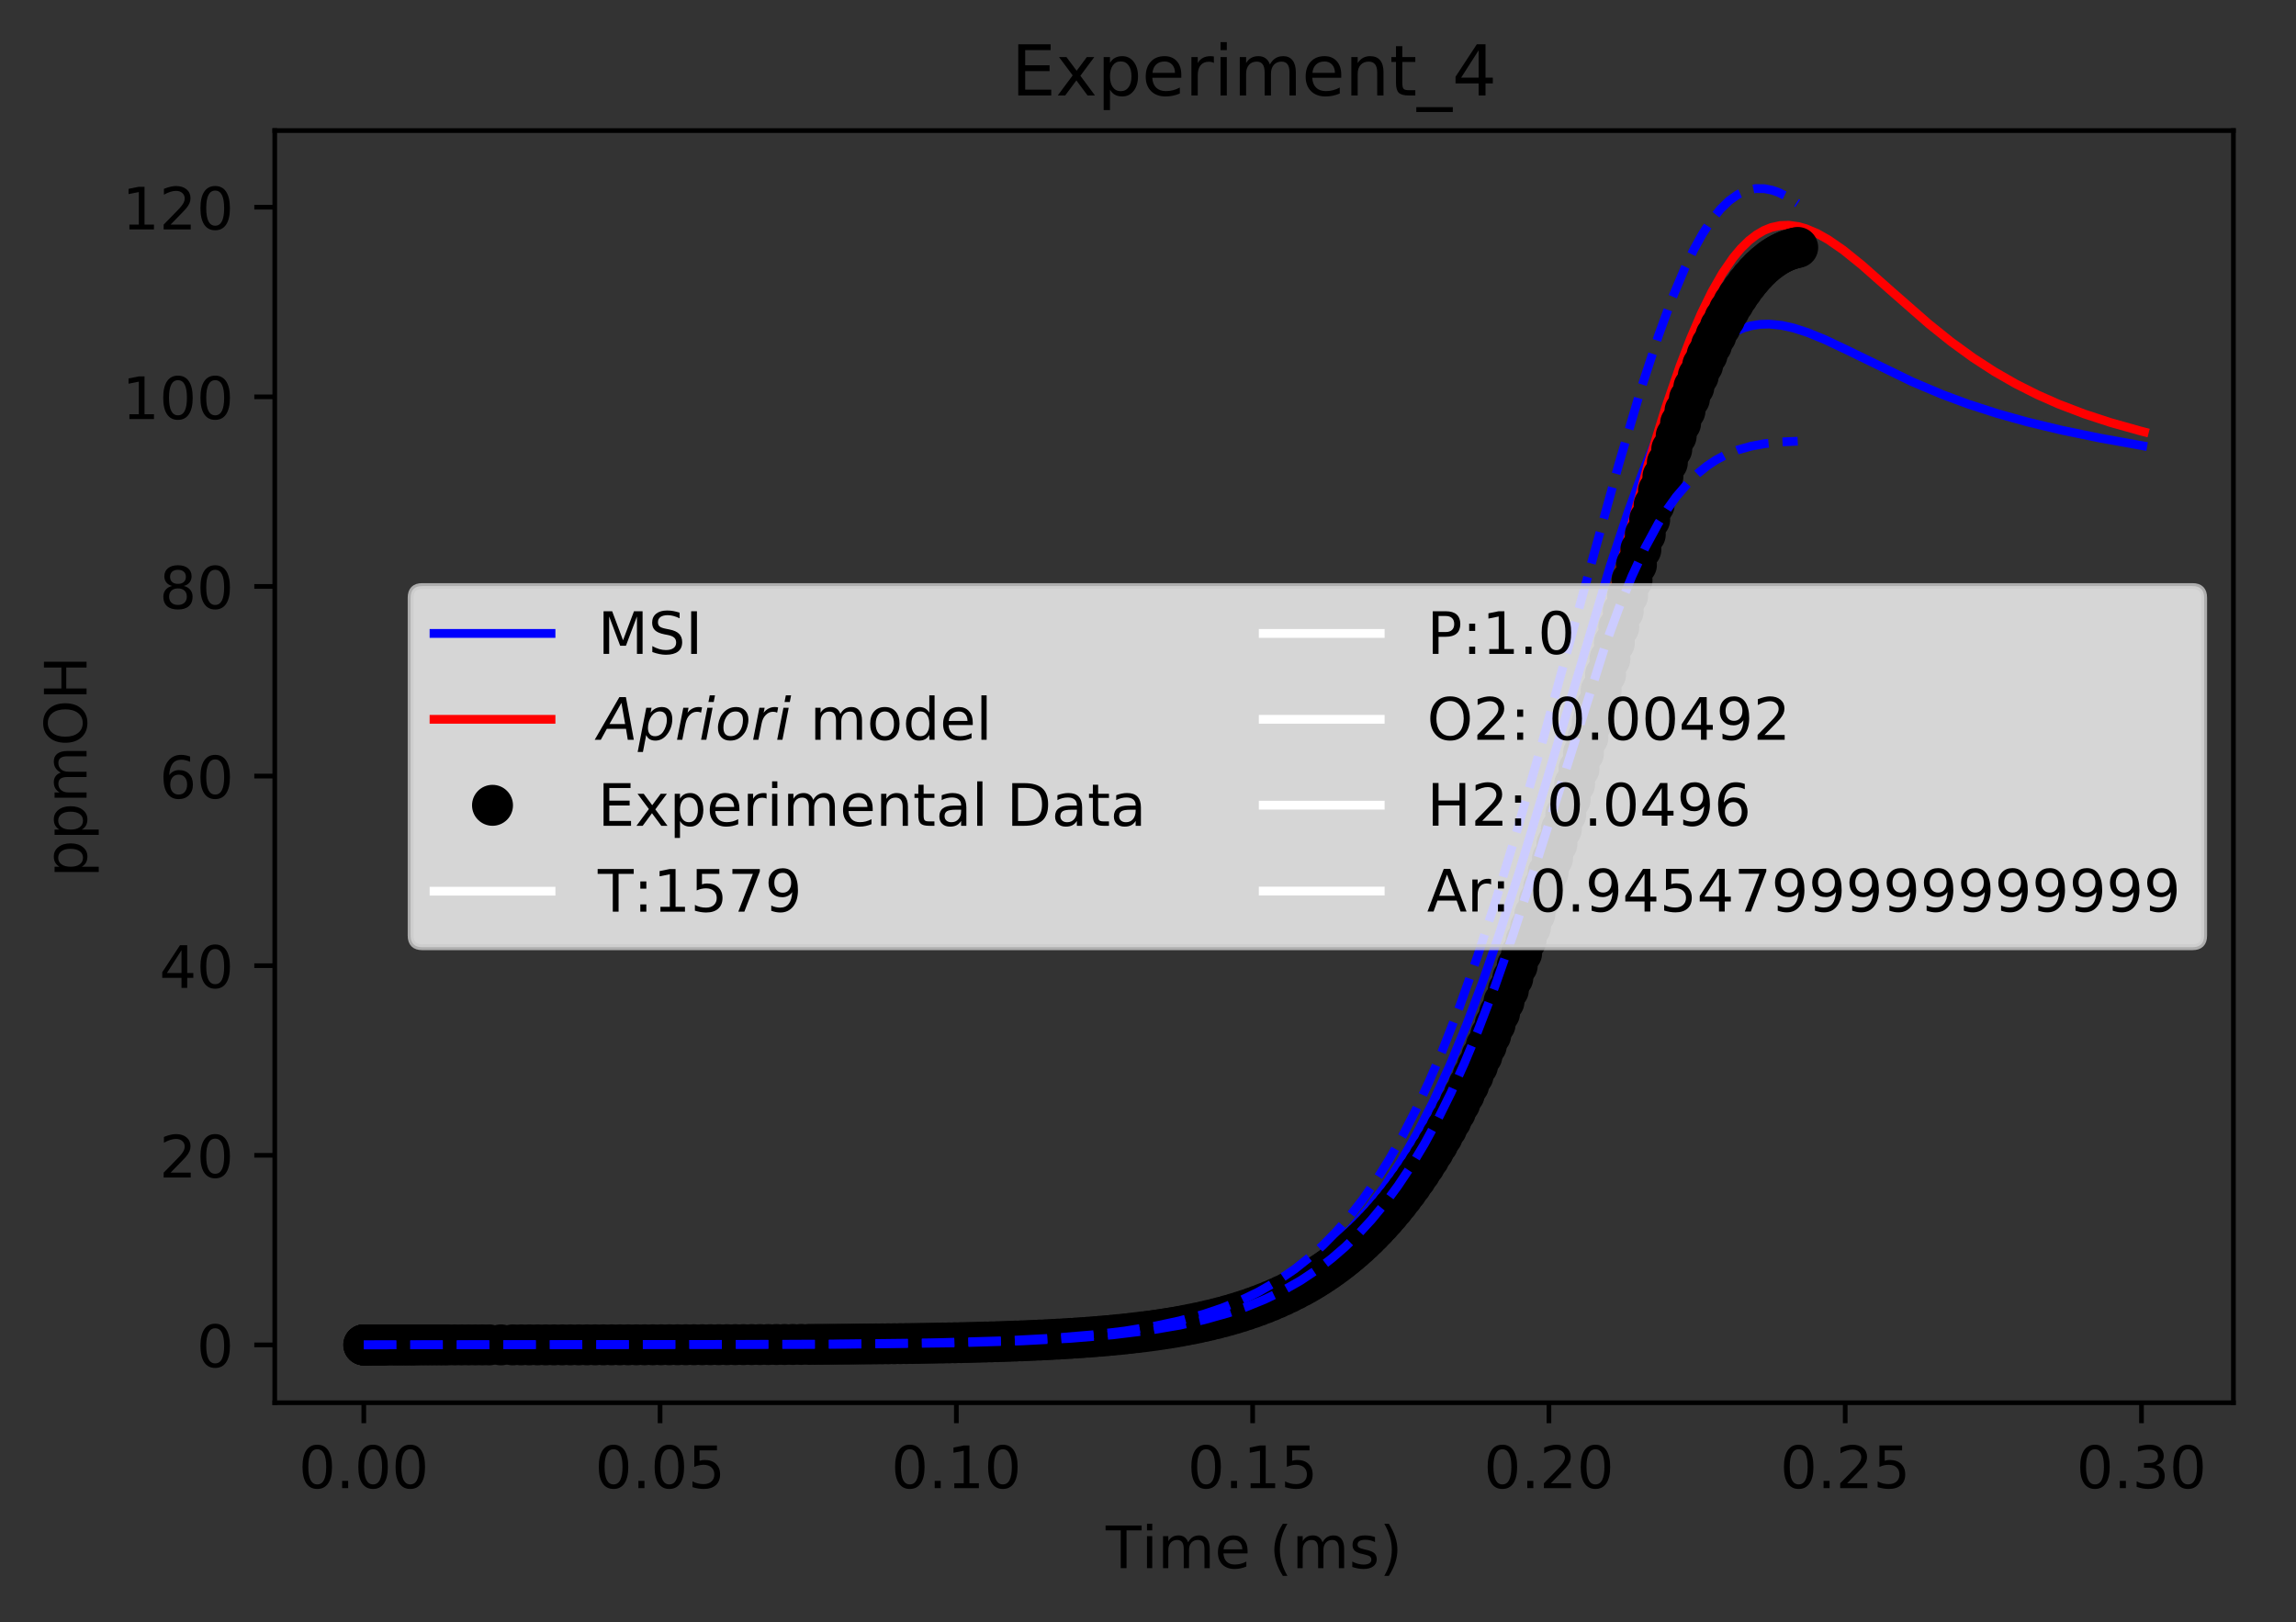 <?xml version="1.0" encoding="utf-8" standalone="no"?>
<!DOCTYPE svg PUBLIC "-//W3C//DTD SVG 1.1//EN"
  "http://www.w3.org/Graphics/SVG/1.1/DTD/svg11.dtd">
<!-- Created with matplotlib (https://matplotlib.org/) -->
<svg height="277.314pt" version="1.1" viewBox="0 0 392.466 277.314" width="392.466pt" xmlns="http://www.w3.org/2000/svg" xmlns:xlink="http://www.w3.org/1999/xlink">
 <rect x="0" y="0" width="392.466" height="277.314" fill="#333333" stroke="none"/>
 <defs>
  <style type="text/css">
*{stroke-linecap:butt;stroke-linejoin:round;}
  </style>
 </defs>
 <g id="figure_1">
  <g id="patch_1">
   <path d="M 0 277.314 
L 392.466 277.314 
L 392.466 0 
L 0 0 
z
" style="fill:none;"/>
  </g>
  <g id="axes_1">
   <g id="patch_2">
    <path d="M 46.966 239.758 
L 381.766 239.758 
L 381.766 22.318 
L 46.966 22.318 
z
" style="fill:none;"/>
   </g>
   <g id="matplotlib.axis_1">
    <g id="xtick_1">
     <g id="line2d_1">
      <defs>
       <path d="M 0 0 
L 0 3.5 
" id="m94f75f3c30" style="stroke:#000000;stroke-width:0.8;"/>
      </defs>
      <g>
       <use style="stroke:#000000;stroke-width:0.8;" x="62.184" xlink:href="#m94f75f3c30" y="239.758"/>
      </g>
     </g>
     <g id="text_1">
      <!-- 0.00 -->
      <defs>
       <path d="M 31.781 66.406 
Q 24.172 66.406 20.328 58.906 
Q 16.5 51.422 16.5 36.375 
Q 16.5 21.391 20.328 13.891 
Q 24.172 6.391 31.781 6.391 
Q 39.453 6.391 43.281 13.891 
Q 47.125 21.391 47.125 36.375 
Q 47.125 51.422 43.281 58.906 
Q 39.453 66.406 31.781 66.406 
z
M 31.781 74.219 
Q 44.047 74.219 50.516 64.516 
Q 56.984 54.828 56.984 36.375 
Q 56.984 17.969 50.516 8.266 
Q 44.047 -1.422 31.781 -1.422 
Q 19.531 -1.422 13.062 8.266 
Q 6.594 17.969 6.594 36.375 
Q 6.594 54.828 13.062 64.516 
Q 19.531 74.219 31.781 74.219 
z
" id="DejaVuSans-48"/>
       <path d="M 10.688 12.406 
L 21 12.406 
L 21 0 
L 10.688 0 
z
" id="DejaVuSans-46"/>
      </defs>
      <g transform="translate(51.051 254.357)scale(0.1 -0.1)">
       <use xlink:href="#DejaVuSans-48"/>
       <use x="63.623" xlink:href="#DejaVuSans-46"/>
       <use x="95.41" xlink:href="#DejaVuSans-48"/>
       <use x="159.033" xlink:href="#DejaVuSans-48"/>
      </g>
     </g>
    </g>
    <g id="xtick_2">
     <g id="line2d_2">
      <g>
       <use style="stroke:#000000;stroke-width:0.8;" x="112.829" xlink:href="#m94f75f3c30" y="239.758"/>
      </g>
     </g>
     <g id="text_2">
      <!-- 0.05 -->
      <defs>
       <path d="M 10.797 72.906 
L 49.516 72.906 
L 49.516 64.594 
L 19.828 64.594 
L 19.828 46.734 
Q 21.969 47.469 24.109 47.828 
Q 26.266 48.188 28.422 48.188 
Q 40.625 48.188 47.75 41.5 
Q 54.891 34.812 54.891 23.391 
Q 54.891 11.625 47.562 5.094 
Q 40.234 -1.422 26.906 -1.422 
Q 22.312 -1.422 17.547 -0.641 
Q 12.797 0.141 7.719 1.703 
L 7.719 11.625 
Q 12.109 9.234 16.797 8.062 
Q 21.484 6.891 26.703 6.891 
Q 35.156 6.891 40.078 11.328 
Q 45.016 15.766 45.016 23.391 
Q 45.016 31 40.078 35.438 
Q 35.156 39.891 26.703 39.891 
Q 22.75 39.891 18.812 39.016 
Q 14.891 38.141 10.797 36.281 
z
" id="DejaVuSans-53"/>
      </defs>
      <g transform="translate(101.696 254.357)scale(0.1 -0.1)">
       <use xlink:href="#DejaVuSans-48"/>
       <use x="63.623" xlink:href="#DejaVuSans-46"/>
       <use x="95.41" xlink:href="#DejaVuSans-48"/>
       <use x="159.033" xlink:href="#DejaVuSans-53"/>
      </g>
     </g>
    </g>
    <g id="xtick_3">
     <g id="line2d_3">
      <g>
       <use style="stroke:#000000;stroke-width:0.8;" x="163.475" xlink:href="#m94f75f3c30" y="239.758"/>
      </g>
     </g>
     <g id="text_3">
      <!-- 0.10 -->
      <defs>
       <path d="M 12.406 8.297 
L 28.516 8.297 
L 28.516 63.922 
L 10.984 60.406 
L 10.984 69.391 
L 28.422 72.906 
L 38.281 72.906 
L 38.281 8.297 
L 54.391 8.297 
L 54.391 0 
L 12.406 0 
z
" id="DejaVuSans-49"/>
      </defs>
      <g transform="translate(152.342 254.357)scale(0.1 -0.1)">
       <use xlink:href="#DejaVuSans-48"/>
       <use x="63.623" xlink:href="#DejaVuSans-46"/>
       <use x="95.41" xlink:href="#DejaVuSans-49"/>
       <use x="159.033" xlink:href="#DejaVuSans-48"/>
      </g>
     </g>
    </g>
    <g id="xtick_4">
     <g id="line2d_4">
      <g>
       <use style="stroke:#000000;stroke-width:0.8;" x="214.12" xlink:href="#m94f75f3c30" y="239.758"/>
      </g>
     </g>
     <g id="text_4">
      <!-- 0.15 -->
      <g transform="translate(202.987 254.357)scale(0.1 -0.1)">
       <use xlink:href="#DejaVuSans-48"/>
       <use x="63.623" xlink:href="#DejaVuSans-46"/>
       <use x="95.41" xlink:href="#DejaVuSans-49"/>
       <use x="159.033" xlink:href="#DejaVuSans-53"/>
      </g>
     </g>
    </g>
    <g id="xtick_5">
     <g id="line2d_5">
      <g>
       <use style="stroke:#000000;stroke-width:0.8;" x="264.765" xlink:href="#m94f75f3c30" y="239.758"/>
      </g>
     </g>
     <g id="text_5">
      <!-- 0.20 -->
      <defs>
       <path d="M 19.188 8.297 
L 53.609 8.297 
L 53.609 0 
L 7.328 0 
L 7.328 8.297 
Q 12.938 14.109 22.625 23.891 
Q 32.328 33.688 34.812 36.531 
Q 39.547 41.844 41.422 45.531 
Q 43.312 49.219 43.312 52.781 
Q 43.312 58.594 39.234 62.25 
Q 35.156 65.922 28.609 65.922 
Q 23.969 65.922 18.812 64.312 
Q 13.672 62.703 7.812 59.422 
L 7.812 69.391 
Q 13.766 71.781 18.938 73 
Q 24.125 74.219 28.422 74.219 
Q 39.75 74.219 46.484 68.547 
Q 53.219 62.891 53.219 53.422 
Q 53.219 48.922 51.531 44.891 
Q 49.859 40.875 45.406 35.406 
Q 44.188 33.984 37.641 27.219 
Q 31.109 20.453 19.188 8.297 
z
" id="DejaVuSans-50"/>
      </defs>
      <g transform="translate(253.633 254.357)scale(0.1 -0.1)">
       <use xlink:href="#DejaVuSans-48"/>
       <use x="63.623" xlink:href="#DejaVuSans-46"/>
       <use x="95.41" xlink:href="#DejaVuSans-50"/>
       <use x="159.033" xlink:href="#DejaVuSans-48"/>
      </g>
     </g>
    </g>
    <g id="xtick_6">
     <g id="line2d_6">
      <g>
       <use style="stroke:#000000;stroke-width:0.8;" x="315.411" xlink:href="#m94f75f3c30" y="239.758"/>
      </g>
     </g>
     <g id="text_6">
      <!-- 0.25 -->
      <g transform="translate(304.278 254.357)scale(0.1 -0.1)">
       <use xlink:href="#DejaVuSans-48"/>
       <use x="63.623" xlink:href="#DejaVuSans-46"/>
       <use x="95.41" xlink:href="#DejaVuSans-50"/>
       <use x="159.033" xlink:href="#DejaVuSans-53"/>
      </g>
     </g>
    </g>
    <g id="xtick_7">
     <g id="line2d_7">
      <g>
       <use style="stroke:#000000;stroke-width:0.8;" x="366.056" xlink:href="#m94f75f3c30" y="239.758"/>
      </g>
     </g>
     <g id="text_7">
      <!-- 0.30 -->
      <defs>
       <path d="M 40.578 39.312 
Q 47.656 37.797 51.625 33 
Q 55.609 28.219 55.609 21.188 
Q 55.609 10.406 48.188 4.484 
Q 40.766 -1.422 27.094 -1.422 
Q 22.516 -1.422 17.656 -0.516 
Q 12.797 0.391 7.625 2.203 
L 7.625 11.719 
Q 11.719 9.328 16.594 8.109 
Q 21.484 6.891 26.812 6.891 
Q 36.078 6.891 40.938 10.547 
Q 45.797 14.203 45.797 21.188 
Q 45.797 27.641 41.281 31.266 
Q 36.766 34.906 28.719 34.906 
L 20.219 34.906 
L 20.219 43.016 
L 29.109 43.016 
Q 36.375 43.016 40.234 45.922 
Q 44.094 48.828 44.094 54.297 
Q 44.094 59.906 40.109 62.906 
Q 36.141 65.922 28.719 65.922 
Q 24.656 65.922 20.016 65.031 
Q 15.375 64.156 9.812 62.312 
L 9.812 71.094 
Q 15.438 72.656 20.344 73.438 
Q 25.25 74.219 29.594 74.219 
Q 40.828 74.219 47.359 69.109 
Q 53.906 64.016 53.906 55.328 
Q 53.906 49.266 50.438 45.094 
Q 46.969 40.922 40.578 39.312 
z
" id="DejaVuSans-51"/>
      </defs>
      <g transform="translate(354.923 254.357)scale(0.1 -0.1)">
       <use xlink:href="#DejaVuSans-48"/>
       <use x="63.623" xlink:href="#DejaVuSans-46"/>
       <use x="95.41" xlink:href="#DejaVuSans-51"/>
       <use x="159.033" xlink:href="#DejaVuSans-48"/>
      </g>
     </g>
    </g>
    <g id="text_8">
     <!-- Time (ms) -->
     <defs>
      <path d="M -0.297 72.906 
L 61.375 72.906 
L 61.375 64.594 
L 35.5 64.594 
L 35.5 0 
L 25.594 0 
L 25.594 64.594 
L -0.297 64.594 
z
" id="DejaVuSans-84"/>
      <path d="M 9.422 54.688 
L 18.406 54.688 
L 18.406 0 
L 9.422 0 
z
M 9.422 75.984 
L 18.406 75.984 
L 18.406 64.594 
L 9.422 64.594 
z
" id="DejaVuSans-105"/>
      <path d="M 52 44.188 
Q 55.375 50.25 60.062 53.125 
Q 64.75 56 71.094 56 
Q 79.641 56 84.281 50.016 
Q 88.922 44.047 88.922 33.016 
L 88.922 0 
L 79.891 0 
L 79.891 32.719 
Q 79.891 40.578 77.094 44.375 
Q 74.312 48.188 68.609 48.188 
Q 61.625 48.188 57.562 43.547 
Q 53.516 38.922 53.516 30.906 
L 53.516 0 
L 44.484 0 
L 44.484 32.719 
Q 44.484 40.625 41.703 44.406 
Q 38.922 48.188 33.109 48.188 
Q 26.219 48.188 22.156 43.531 
Q 18.109 38.875 18.109 30.906 
L 18.109 0 
L 9.078 0 
L 9.078 54.688 
L 18.109 54.688 
L 18.109 46.188 
Q 21.188 51.219 25.484 53.609 
Q 29.781 56 35.688 56 
Q 41.656 56 45.828 52.969 
Q 50 49.953 52 44.188 
z
" id="DejaVuSans-109"/>
      <path d="M 56.203 29.594 
L 56.203 25.203 
L 14.891 25.203 
Q 15.484 15.922 20.484 11.062 
Q 25.484 6.203 34.422 6.203 
Q 39.594 6.203 44.453 7.469 
Q 49.312 8.734 54.109 11.281 
L 54.109 2.781 
Q 49.266 0.734 44.188 -0.344 
Q 39.109 -1.422 33.891 -1.422 
Q 20.797 -1.422 13.156 6.188 
Q 5.516 13.812 5.516 26.812 
Q 5.516 40.234 12.766 48.109 
Q 20.016 56 32.328 56 
Q 43.359 56 49.781 48.891 
Q 56.203 41.797 56.203 29.594 
z
M 47.219 32.234 
Q 47.125 39.594 43.094 43.984 
Q 39.062 48.391 32.422 48.391 
Q 24.906 48.391 20.391 44.141 
Q 15.875 39.891 15.188 32.172 
z
" id="DejaVuSans-101"/>
      <path id="DejaVuSans-32"/>
      <path d="M 31 75.875 
Q 24.469 64.656 21.281 53.656 
Q 18.109 42.672 18.109 31.391 
Q 18.109 20.125 21.312 9.062 
Q 24.516 -2 31 -13.188 
L 23.188 -13.188 
Q 15.875 -1.703 12.234 9.375 
Q 8.594 20.453 8.594 31.391 
Q 8.594 42.281 12.203 53.312 
Q 15.828 64.359 23.188 75.875 
z
" id="DejaVuSans-40"/>
      <path d="M 44.281 53.078 
L 44.281 44.578 
Q 40.484 46.531 36.375 47.5 
Q 32.281 48.484 27.875 48.484 
Q 21.188 48.484 17.844 46.438 
Q 14.5 44.391 14.5 40.281 
Q 14.5 37.156 16.891 35.375 
Q 19.281 33.594 26.516 31.984 
L 29.594 31.297 
Q 39.156 29.25 43.188 25.516 
Q 47.219 21.781 47.219 15.094 
Q 47.219 7.469 41.188 3.016 
Q 35.156 -1.422 24.609 -1.422 
Q 20.219 -1.422 15.453 -0.562 
Q 10.688 0.297 5.422 2 
L 5.422 11.281 
Q 10.406 8.688 15.234 7.391 
Q 20.062 6.109 24.812 6.109 
Q 31.156 6.109 34.562 8.281 
Q 37.984 10.453 37.984 14.406 
Q 37.984 18.062 35.516 20.016 
Q 33.062 21.969 24.703 23.781 
L 21.578 24.516 
Q 13.234 26.266 9.516 29.906 
Q 5.812 33.547 5.812 39.891 
Q 5.812 47.609 11.281 51.797 
Q 16.75 56 26.812 56 
Q 31.781 56 36.172 55.266 
Q 40.578 54.547 44.281 53.078 
z
" id="DejaVuSans-115"/>
      <path d="M 8.016 75.875 
L 15.828 75.875 
Q 23.141 64.359 26.781 53.312 
Q 30.422 42.281 30.422 31.391 
Q 30.422 20.453 26.781 9.375 
Q 23.141 -1.703 15.828 -13.188 
L 8.016 -13.188 
Q 14.5 -2 17.703 9.062 
Q 20.906 20.125 20.906 31.391 
Q 20.906 42.672 17.703 53.656 
Q 14.5 64.656 8.016 75.875 
z
" id="DejaVuSans-41"/>
     </defs>
     <g transform="translate(189.012 268.035)scale(0.1 -0.1)">
      <use xlink:href="#DejaVuSans-84"/>
      <use x="61.037" xlink:href="#DejaVuSans-105"/>
      <use x="88.82" xlink:href="#DejaVuSans-109"/>
      <use x="186.232" xlink:href="#DejaVuSans-101"/>
      <use x="247.756" xlink:href="#DejaVuSans-32"/>
      <use x="279.543" xlink:href="#DejaVuSans-40"/>
      <use x="318.557" xlink:href="#DejaVuSans-109"/>
      <use x="415.969" xlink:href="#DejaVuSans-115"/>
      <use x="468.068" xlink:href="#DejaVuSans-41"/>
     </g>
    </g>
   </g>
   <g id="matplotlib.axis_2">
    <g id="ytick_1">
     <g id="line2d_8">
      <defs>
       <path d="M 0 0 
L -3.5 0 
" id="mb1276264e7" style="stroke:#000000;stroke-width:0.8;"/>
      </defs>
      <g>
       <use style="stroke:#000000;stroke-width:0.8;" x="46.966" xlink:href="#mb1276264e7" y="229.874"/>
      </g>
     </g>
     <g id="text_9">
      <!-- 0 -->
      <g transform="translate(33.603 233.674)scale(0.1 -0.1)">
       <use xlink:href="#DejaVuSans-48"/>
      </g>
     </g>
    </g>
    <g id="ytick_2">
     <g id="line2d_9">
      <g>
       <use style="stroke:#000000;stroke-width:0.8;" x="46.966" xlink:href="#mb1276264e7" y="197.465"/>
      </g>
     </g>
     <g id="text_10">
      <!-- 20 -->
      <g transform="translate(27.241 201.264)scale(0.1 -0.1)">
       <use xlink:href="#DejaVuSans-50"/>
       <use x="63.623" xlink:href="#DejaVuSans-48"/>
      </g>
     </g>
    </g>
    <g id="ytick_3">
     <g id="line2d_10">
      <g>
       <use style="stroke:#000000;stroke-width:0.8;" x="46.966" xlink:href="#mb1276264e7" y="165.056"/>
      </g>
     </g>
     <g id="text_11">
      <!-- 40 -->
      <defs>
       <path d="M 37.797 64.312 
L 12.891 25.391 
L 37.797 25.391 
z
M 35.203 72.906 
L 47.609 72.906 
L 47.609 25.391 
L 58.016 25.391 
L 58.016 17.188 
L 47.609 17.188 
L 47.609 0 
L 37.797 0 
L 37.797 17.188 
L 4.891 17.188 
L 4.891 26.703 
z
" id="DejaVuSans-52"/>
      </defs>
      <g transform="translate(27.241 168.855)scale(0.1 -0.1)">
       <use xlink:href="#DejaVuSans-52"/>
       <use x="63.623" xlink:href="#DejaVuSans-48"/>
      </g>
     </g>
    </g>
    <g id="ytick_4">
     <g id="line2d_11">
      <g>
       <use style="stroke:#000000;stroke-width:0.8;" x="46.966" xlink:href="#mb1276264e7" y="132.646"/>
      </g>
     </g>
     <g id="text_12">
      <!-- 60 -->
      <defs>
       <path d="M 33.016 40.375 
Q 26.375 40.375 22.484 35.828 
Q 18.609 31.297 18.609 23.391 
Q 18.609 15.531 22.484 10.953 
Q 26.375 6.391 33.016 6.391 
Q 39.656 6.391 43.531 10.953 
Q 47.406 15.531 47.406 23.391 
Q 47.406 31.297 43.531 35.828 
Q 39.656 40.375 33.016 40.375 
z
M 52.594 71.297 
L 52.594 62.312 
Q 48.875 64.062 45.094 64.984 
Q 41.312 65.922 37.594 65.922 
Q 27.828 65.922 22.672 59.328 
Q 17.531 52.734 16.797 39.406 
Q 19.672 43.656 24.016 45.922 
Q 28.375 48.188 33.594 48.188 
Q 44.578 48.188 50.953 41.516 
Q 57.328 34.859 57.328 23.391 
Q 57.328 12.156 50.688 5.359 
Q 44.047 -1.422 33.016 -1.422 
Q 20.359 -1.422 13.672 8.266 
Q 6.984 17.969 6.984 36.375 
Q 6.984 53.656 15.188 63.938 
Q 23.391 74.219 37.203 74.219 
Q 40.922 74.219 44.703 73.484 
Q 48.484 72.75 52.594 71.297 
z
" id="DejaVuSans-54"/>
      </defs>
      <g transform="translate(27.241 136.445)scale(0.1 -0.1)">
       <use xlink:href="#DejaVuSans-54"/>
       <use x="63.623" xlink:href="#DejaVuSans-48"/>
      </g>
     </g>
    </g>
    <g id="ytick_5">
     <g id="line2d_12">
      <g>
       <use style="stroke:#000000;stroke-width:0.8;" x="46.966" xlink:href="#mb1276264e7" y="100.237"/>
      </g>
     </g>
     <g id="text_13">
      <!-- 80 -->
      <defs>
       <path d="M 31.781 34.625 
Q 24.75 34.625 20.719 30.859 
Q 16.703 27.094 16.703 20.516 
Q 16.703 13.922 20.719 10.156 
Q 24.75 6.391 31.781 6.391 
Q 38.812 6.391 42.859 10.172 
Q 46.922 13.969 46.922 20.516 
Q 46.922 27.094 42.891 30.859 
Q 38.875 34.625 31.781 34.625 
z
M 21.922 38.812 
Q 15.578 40.375 12.031 44.719 
Q 8.5 49.078 8.5 55.328 
Q 8.5 64.062 14.719 69.141 
Q 20.953 74.219 31.781 74.219 
Q 42.672 74.219 48.875 69.141 
Q 55.078 64.062 55.078 55.328 
Q 55.078 49.078 51.531 44.719 
Q 48 40.375 41.703 38.812 
Q 48.828 37.156 52.797 32.312 
Q 56.781 27.484 56.781 20.516 
Q 56.781 9.906 50.312 4.234 
Q 43.844 -1.422 31.781 -1.422 
Q 19.734 -1.422 13.25 4.234 
Q 6.781 9.906 6.781 20.516 
Q 6.781 27.484 10.781 32.312 
Q 14.797 37.156 21.922 38.812 
z
M 18.312 54.391 
Q 18.312 48.734 21.844 45.562 
Q 25.391 42.391 31.781 42.391 
Q 38.141 42.391 41.719 45.562 
Q 45.312 48.734 45.312 54.391 
Q 45.312 60.062 41.719 63.234 
Q 38.141 66.406 31.781 66.406 
Q 25.391 66.406 21.844 63.234 
Q 18.312 60.062 18.312 54.391 
z
" id="DejaVuSans-56"/>
      </defs>
      <g transform="translate(27.241 104.036)scale(0.1 -0.1)">
       <use xlink:href="#DejaVuSans-56"/>
       <use x="63.623" xlink:href="#DejaVuSans-48"/>
      </g>
     </g>
    </g>
    <g id="ytick_6">
     <g id="line2d_13">
      <g>
       <use style="stroke:#000000;stroke-width:0.8;" x="46.966" xlink:href="#mb1276264e7" y="67.827"/>
      </g>
     </g>
     <g id="text_14">
      <!-- 100 -->
      <g transform="translate(20.878 71.626)scale(0.1 -0.1)">
       <use xlink:href="#DejaVuSans-49"/>
       <use x="63.623" xlink:href="#DejaVuSans-48"/>
       <use x="127.246" xlink:href="#DejaVuSans-48"/>
      </g>
     </g>
    </g>
    <g id="ytick_7">
     <g id="line2d_14">
      <g>
       <use style="stroke:#000000;stroke-width:0.8;" x="46.966" xlink:href="#mb1276264e7" y="35.418"/>
      </g>
     </g>
     <g id="text_15">
      <!-- 120 -->
      <g transform="translate(20.878 39.217)scale(0.1 -0.1)">
       <use xlink:href="#DejaVuSans-49"/>
       <use x="63.623" xlink:href="#DejaVuSans-50"/>
       <use x="127.246" xlink:href="#DejaVuSans-48"/>
      </g>
     </g>
    </g>
    <g id="text_16">
     <!-- ppmOH -->
     <defs>
      <path d="M 18.109 8.203 
L 18.109 -20.797 
L 9.078 -20.797 
L 9.078 54.688 
L 18.109 54.688 
L 18.109 46.391 
Q 20.953 51.266 25.266 53.625 
Q 29.594 56 35.594 56 
Q 45.562 56 51.781 48.094 
Q 58.016 40.188 58.016 27.297 
Q 58.016 14.406 51.781 6.484 
Q 45.562 -1.422 35.594 -1.422 
Q 29.594 -1.422 25.266 0.953 
Q 20.953 3.328 18.109 8.203 
z
M 48.688 27.297 
Q 48.688 37.203 44.609 42.844 
Q 40.531 48.484 33.406 48.484 
Q 26.266 48.484 22.188 42.844 
Q 18.109 37.203 18.109 27.297 
Q 18.109 17.391 22.188 11.75 
Q 26.266 6.109 33.406 6.109 
Q 40.531 6.109 44.609 11.75 
Q 48.688 17.391 48.688 27.297 
z
" id="DejaVuSans-112"/>
      <path d="M 39.406 66.219 
Q 28.656 66.219 22.328 58.203 
Q 16.016 50.203 16.016 36.375 
Q 16.016 22.609 22.328 14.594 
Q 28.656 6.594 39.406 6.594 
Q 50.141 6.594 56.422 14.594 
Q 62.703 22.609 62.703 36.375 
Q 62.703 50.203 56.422 58.203 
Q 50.141 66.219 39.406 66.219 
z
M 39.406 74.219 
Q 54.734 74.219 63.906 63.938 
Q 73.094 53.656 73.094 36.375 
Q 73.094 19.141 63.906 8.859 
Q 54.734 -1.422 39.406 -1.422 
Q 24.031 -1.422 14.812 8.828 
Q 5.609 19.094 5.609 36.375 
Q 5.609 53.656 14.812 63.938 
Q 24.031 74.219 39.406 74.219 
z
" id="DejaVuSans-79"/>
      <path d="M 9.812 72.906 
L 19.672 72.906 
L 19.672 43.016 
L 55.516 43.016 
L 55.516 72.906 
L 65.375 72.906 
L 65.375 0 
L 55.516 0 
L 55.516 34.719 
L 19.672 34.719 
L 19.672 0 
L 9.812 0 
z
" id="DejaVuSans-72"/>
     </defs>
     <g transform="translate(14.798 149.953)rotate(-90)scale(0.1 -0.1)">
      <use xlink:href="#DejaVuSans-112"/>
      <use x="63.477" xlink:href="#DejaVuSans-112"/>
      <use x="126.953" xlink:href="#DejaVuSans-109"/>
      <use x="224.365" xlink:href="#DejaVuSans-79"/>
      <use x="303.076" xlink:href="#DejaVuSans-72"/>
     </g>
    </g>
   </g>
   <g id="line2d_15">
    <path clip-path="url(#pda780b0974)" d="M 62.184 229.874 
L 142.212 229.763 
L 161.391 229.528 
L 173.608 229.161 
L 182.067 228.699 
L 188.646 228.142 
L 194.285 227.459 
L 198.984 226.691 
L 203.683 225.682 
L 207.442 224.654 
L 211.202 223.38 
L 214.021 222.231 
L 216.841 220.886 
L 219.66 219.315 
L 222.48 217.483 
L 225.299 215.352 
L 228.119 212.881 
L 230.938 210.022 
L 233.758 206.728 
L 236.577 202.948 
L 239.397 198.634 
L 242.216 193.738 
L 245.036 188.218 
L 247.855 182.044 
L 250.675 175.199 
L 253.45 167.811 
L 256.225 159.806 
L 259.694 149.023 
L 263.858 135.202 
L 275.238 96.751 
L 278.292 87.546 
L 280.837 80.605 
L 283.145 74.989 
L 285.102 70.777 
L 286.966 67.261 
L 288.734 64.378 
L 290.342 62.136 
L 291.94 60.261 
L 293.288 58.943 
L 295.013 57.591 
L 296.535 56.69 
L 298.058 56.043 
L 299.338 55.68 
L 300.881 55.441 
L 302.425 55.398 
L 304.559 55.613 
L 306.581 56.063 
L 308.986 56.839 
L 311.953 58.055 
L 315.865 59.908 
L 326.824 65.239 
L 331.939 67.405 
L 336.322 69.038 
L 341.437 70.696 
L 346.551 72.124 
L 352.396 73.527 
L 358.972 74.883 
L 366.278 76.194 
L 366.278 76.194 
" style="fill:none;stroke:#0000ff;stroke-linecap:square;stroke-width:1.5;"/>
   </g>
   <g id="line2d_16">
    <path clip-path="url(#pda780b0974)" d="M 62.184 229.874 
L 141.326 229.765 
L 161.609 229.524 
L 174.005 229.164 
L 183.02 228.688 
L 189.781 228.132 
L 195.416 227.475 
L 201.05 226.573 
L 205.558 225.615 
L 210.065 224.385 
L 213.446 223.24 
L 216.827 221.863 
L 220.121 220.256 
L 223.415 218.34 
L 225.885 216.668 
L 228.356 214.767 
L 230.826 212.609 
L 233.297 210.165 
L 235.767 207.402 
L 238.238 204.287 
L 240.708 200.786 
L 243.179 196.865 
L 245.649 192.49 
L 248.12 187.63 
L 250.59 182.258 
L 253.061 176.354 
L 255.531 169.906 
L 258.002 162.914 
L 261.296 152.775 
L 264.59 141.781 
L 268.707 127.072 
L 281.707 79.383 
L 284.74 69.609 
L 287.167 62.572 
L 288.987 57.826 
L 290.806 53.579 
L 292.626 49.857 
L 294.446 46.676 
L 296.266 44.04 
L 297.576 42.477 
L 298.966 41.118 
L 300.239 40.135 
L 301.511 39.394 
L 302.783 38.88 
L 304.286 38.551 
L 305.759 38.497 
L 307.429 38.727 
L 308.681 39.083 
L 310.597 39.891 
L 312.513 40.97 
L 315.068 42.737 
L 318.262 45.312 
L 323.372 49.831 
L 329.659 55.336 
L 333.464 58.39 
L 337.247 61.142 
L 340.91 63.518 
L 344.572 65.618 
L 348.235 67.462 
L 351.897 69.079 
L 356.292 70.758 
L 360.687 72.201 
L 365.815 73.644 
L 366.547 73.832 
L 366.547 73.832 
" style="fill:none;stroke:#ff0000;stroke-linecap:square;stroke-width:1.5;"/>
   </g>
   <g id="line2d_17">
    <defs>
     <path d="M 0 3 
C 0.796 3 1.559 2.684 2.121 2.121 
C 2.684 1.559 3 0.796 3 0 
C 3 -0.796 2.684 -1.559 2.121 -2.121 
C 1.559 -2.684 0.796 -3 0 -3 
C -0.796 -3 -1.559 -2.684 -2.121 -2.121 
C -2.684 -1.559 -3 -0.796 -3 0 
C -3 0.796 -2.684 1.559 -2.121 2.121 
C -1.559 2.684 -0.796 3 0 3 
z
" id="m8eca9cc2c3" style="stroke:#000000;"/>
    </defs>
    <g clip-path="url(#pda780b0974)">
     <use style="stroke:#000000;" x="62.184" xlink:href="#m8eca9cc2c3" y="229.874"/>
     <use style="stroke:#000000;" x="62.186" xlink:href="#m8eca9cc2c3" y="229.874"/>
     <use style="stroke:#000000;" x="62.211" xlink:href="#m8eca9cc2c3" y="229.874"/>
     <use style="stroke:#000000;" x="62.236" xlink:href="#m8eca9cc2c3" y="229.874"/>
     <use style="stroke:#000000;" x="62.26" xlink:href="#m8eca9cc2c3" y="229.874"/>
     <use style="stroke:#000000;" x="62.303" xlink:href="#m8eca9cc2c3" y="229.874"/>
     <use style="stroke:#000000;" x="62.345" xlink:href="#m8eca9cc2c3" y="229.874"/>
     <use style="stroke:#000000;" x="62.387" xlink:href="#m8eca9cc2c3" y="229.874"/>
     <use style="stroke:#000000;" x="62.43" xlink:href="#m8eca9cc2c3" y="229.874"/>
     <use style="stroke:#000000;" x="62.553" xlink:href="#m8eca9cc2c3" y="229.874"/>
     <use style="stroke:#000000;" x="62.676" xlink:href="#m8eca9cc2c3" y="229.874"/>
     <use style="stroke:#000000;" x="62.799" xlink:href="#m8eca9cc2c3" y="229.874"/>
     <use style="stroke:#000000;" x="62.922" xlink:href="#m8eca9cc2c3" y="229.874"/>
     <use style="stroke:#000000;" x="63.045" xlink:href="#m8eca9cc2c3" y="229.874"/>
     <use style="stroke:#000000;" x="63.168" xlink:href="#m8eca9cc2c3" y="229.874"/>
     <use style="stroke:#000000;" x="63.442" xlink:href="#m8eca9cc2c3" y="229.874"/>
     <use style="stroke:#000000;" x="63.715" xlink:href="#m8eca9cc2c3" y="229.874"/>
     <use style="stroke:#000000;" x="63.989" xlink:href="#m8eca9cc2c3" y="229.874"/>
     <use style="stroke:#000000;" x="64.262" xlink:href="#m8eca9cc2c3" y="229.874"/>
     <use style="stroke:#000000;" x="64.536" xlink:href="#m8eca9cc2c3" y="229.874"/>
     <use style="stroke:#000000;" x="64.81" xlink:href="#m8eca9cc2c3" y="229.874"/>
     <use style="stroke:#000000;" x="65.083" xlink:href="#m8eca9cc2c3" y="229.874"/>
     <use style="stroke:#000000;" x="65.357" xlink:href="#m8eca9cc2c3" y="229.874"/>
     <use style="stroke:#000000;" x="65.63" xlink:href="#m8eca9cc2c3" y="229.874"/>
     <use style="stroke:#000000;" x="65.904" xlink:href="#m8eca9cc2c3" y="229.874"/>
     <use style="stroke:#000000;" x="66.177" xlink:href="#m8eca9cc2c3" y="229.874"/>
     <use style="stroke:#000000;" x="66.849" xlink:href="#m8eca9cc2c3" y="229.874"/>
     <use style="stroke:#000000;" x="67.336" xlink:href="#m8eca9cc2c3" y="229.874"/>
     <use style="stroke:#000000;" x="67.822" xlink:href="#m8eca9cc2c3" y="229.874"/>
     <use style="stroke:#000000;" x="68.309" xlink:href="#m8eca9cc2c3" y="229.874"/>
     <use style="stroke:#000000;" x="68.796" xlink:href="#m8eca9cc2c3" y="229.874"/>
     <use style="stroke:#000000;" x="69.282" xlink:href="#m8eca9cc2c3" y="229.874"/>
     <use style="stroke:#000000;" x="69.769" xlink:href="#m8eca9cc2c3" y="229.874"/>
     <use style="stroke:#000000;" x="70.255" xlink:href="#m8eca9cc2c3" y="229.874"/>
     <use style="stroke:#000000;" x="70.742" xlink:href="#m8eca9cc2c3" y="229.874"/>
     <use style="stroke:#000000;" x="71.229" xlink:href="#m8eca9cc2c3" y="229.874"/>
     <use style="stroke:#000000;" x="71.992" xlink:href="#m8eca9cc2c3" y="229.874"/>
     <use style="stroke:#000000;" x="72.755" xlink:href="#m8eca9cc2c3" y="229.874"/>
     <use style="stroke:#000000;" x="73.519" xlink:href="#m8eca9cc2c3" y="229.873"/>
     <use style="stroke:#000000;" x="74.282" xlink:href="#m8eca9cc2c3" y="229.873"/>
     <use style="stroke:#000000;" x="75.046" xlink:href="#m8eca9cc2c3" y="229.873"/>
     <use style="stroke:#000000;" x="75.809" xlink:href="#m8eca9cc2c3" y="229.873"/>
     <use style="stroke:#000000;" x="76.573" xlink:href="#m8eca9cc2c3" y="229.873"/>
     <use style="stroke:#000000;" x="77.744" xlink:href="#m8eca9cc2c3" y="229.873"/>
     <use style="stroke:#000000;" x="78.915" xlink:href="#m8eca9cc2c3" y="229.873"/>
     <use style="stroke:#000000;" x="80.087" xlink:href="#m8eca9cc2c3" y="229.872"/>
     <use style="stroke:#000000;" x="81.258" xlink:href="#m8eca9cc2c3" y="229.872"/>
     <use style="stroke:#000000;" x="82.429" xlink:href="#m8eca9cc2c3" y="229.872"/>
     <use style="stroke:#000000;" x="83.6" xlink:href="#m8eca9cc2c3" y="229.872"/>
     <use style="stroke:#000000;" x="85.63" xlink:href="#m8eca9cc2c3" y="229.871"/>
     <use style="stroke:#000000;" x="87.66" xlink:href="#m8eca9cc2c3" y="229.871"/>
     <use style="stroke:#000000;" x="89.068" xlink:href="#m8eca9cc2c3" y="229.87"/>
     <use style="stroke:#000000;" x="90.476" xlink:href="#m8eca9cc2c3" y="229.87"/>
     <use style="stroke:#000000;" x="91.884" xlink:href="#m8eca9cc2c3" y="229.869"/>
     <use style="stroke:#000000;" x="93.292" xlink:href="#m8eca9cc2c3" y="229.869"/>
     <use style="stroke:#000000;" x="94.7" xlink:href="#m8eca9cc2c3" y="229.868"/>
     <use style="stroke:#000000;" x="96.107" xlink:href="#m8eca9cc2c3" y="229.868"/>
     <use style="stroke:#000000;" x="97.515" xlink:href="#m8eca9cc2c3" y="229.867"/>
     <use style="stroke:#000000;" x="98.923" xlink:href="#m8eca9cc2c3" y="229.866"/>
     <use style="stroke:#000000;" x="100.331" xlink:href="#m8eca9cc2c3" y="229.865"/>
     <use style="stroke:#000000;" x="101.739" xlink:href="#m8eca9cc2c3" y="229.864"/>
     <use style="stroke:#000000;" x="103.147" xlink:href="#m8eca9cc2c3" y="229.863"/>
     <use style="stroke:#000000;" x="104.554" xlink:href="#m8eca9cc2c3" y="229.862"/>
     <use style="stroke:#000000;" x="105.962" xlink:href="#m8eca9cc2c3" y="229.861"/>
     <use style="stroke:#000000;" x="107.37" xlink:href="#m8eca9cc2c3" y="229.86"/>
     <use style="stroke:#000000;" x="108.778" xlink:href="#m8eca9cc2c3" y="229.859"/>
     <use style="stroke:#000000;" x="110.186" xlink:href="#m8eca9cc2c3" y="229.857"/>
     <use style="stroke:#000000;" x="111.593" xlink:href="#m8eca9cc2c3" y="229.856"/>
     <use style="stroke:#000000;" x="113.001" xlink:href="#m8eca9cc2c3" y="229.854"/>
     <use style="stroke:#000000;" x="114.409" xlink:href="#m8eca9cc2c3" y="229.852"/>
     <use style="stroke:#000000;" x="115.817" xlink:href="#m8eca9cc2c3" y="229.85"/>
     <use style="stroke:#000000;" x="117.225" xlink:href="#m8eca9cc2c3" y="229.848"/>
     <use style="stroke:#000000;" x="118.633" xlink:href="#m8eca9cc2c3" y="229.846"/>
     <use style="stroke:#000000;" x="120.04" xlink:href="#m8eca9cc2c3" y="229.844"/>
     <use style="stroke:#000000;" x="121.448" xlink:href="#m8eca9cc2c3" y="229.841"/>
     <use style="stroke:#000000;" x="122.856" xlink:href="#m8eca9cc2c3" y="229.838"/>
     <use style="stroke:#000000;" x="124.264" xlink:href="#m8eca9cc2c3" y="229.835"/>
     <use style="stroke:#000000;" x="125.672" xlink:href="#m8eca9cc2c3" y="229.832"/>
     <use style="stroke:#000000;" x="127.08" xlink:href="#m8eca9cc2c3" y="229.828"/>
     <use style="stroke:#000000;" x="128.487" xlink:href="#m8eca9cc2c3" y="229.824"/>
     <use style="stroke:#000000;" x="129.895" xlink:href="#m8eca9cc2c3" y="229.82"/>
     <use style="stroke:#000000;" x="131.303" xlink:href="#m8eca9cc2c3" y="229.815"/>
     <use style="stroke:#000000;" x="132.711" xlink:href="#m8eca9cc2c3" y="229.81"/>
     <use style="stroke:#000000;" x="134.119" xlink:href="#m8eca9cc2c3" y="229.805"/>
     <use style="stroke:#000000;" x="135.527" xlink:href="#m8eca9cc2c3" y="229.799"/>
     <use style="stroke:#000000;" x="136.934" xlink:href="#m8eca9cc2c3" y="229.792"/>
     <use style="stroke:#000000;" x="138.342" xlink:href="#m8eca9cc2c3" y="229.786"/>
     <use style="stroke:#000000;" x="139.379" xlink:href="#m8eca9cc2c3" y="229.78"/>
     <use style="stroke:#000000;" x="140.417" xlink:href="#m8eca9cc2c3" y="229.774"/>
     <use style="stroke:#000000;" x="141.454" xlink:href="#m8eca9cc2c3" y="229.768"/>
     <use style="stroke:#000000;" x="142.491" xlink:href="#m8eca9cc2c3" y="229.762"/>
     <use style="stroke:#000000;" x="143.529" xlink:href="#m8eca9cc2c3" y="229.755"/>
     <use style="stroke:#000000;" x="144.566" xlink:href="#m8eca9cc2c3" y="229.748"/>
     <use style="stroke:#000000;" x="145.603" xlink:href="#m8eca9cc2c3" y="229.74"/>
     <use style="stroke:#000000;" x="146.64" xlink:href="#m8eca9cc2c3" y="229.732"/>
     <use style="stroke:#000000;" x="147.678" xlink:href="#m8eca9cc2c3" y="229.723"/>
     <use style="stroke:#000000;" x="148.715" xlink:href="#m8eca9cc2c3" y="229.714"/>
     <use style="stroke:#000000;" x="149.752" xlink:href="#m8eca9cc2c3" y="229.704"/>
     <use style="stroke:#000000;" x="150.789" xlink:href="#m8eca9cc2c3" y="229.694"/>
     <use style="stroke:#000000;" x="151.827" xlink:href="#m8eca9cc2c3" y="229.683"/>
     <use style="stroke:#000000;" x="152.864" xlink:href="#m8eca9cc2c3" y="229.672"/>
     <use style="stroke:#000000;" x="153.901" xlink:href="#m8eca9cc2c3" y="229.659"/>
     <use style="stroke:#000000;" x="154.938" xlink:href="#m8eca9cc2c3" y="229.646"/>
     <use style="stroke:#000000;" x="155.976" xlink:href="#m8eca9cc2c3" y="229.632"/>
     <use style="stroke:#000000;" x="157.013" xlink:href="#m8eca9cc2c3" y="229.618"/>
     <use style="stroke:#000000;" x="158.05" xlink:href="#m8eca9cc2c3" y="229.602"/>
     <use style="stroke:#000000;" x="159.088" xlink:href="#m8eca9cc2c3" y="229.586"/>
     <use style="stroke:#000000;" x="160.125" xlink:href="#m8eca9cc2c3" y="229.568"/>
     <use style="stroke:#000000;" x="161.162" xlink:href="#m8eca9cc2c3" y="229.55"/>
     <use style="stroke:#000000;" x="162.199" xlink:href="#m8eca9cc2c3" y="229.53"/>
     <use style="stroke:#000000;" x="163.237" xlink:href="#m8eca9cc2c3" y="229.51"/>
     <use style="stroke:#000000;" x="164.274" xlink:href="#m8eca9cc2c3" y="229.488"/>
     <use style="stroke:#000000;" x="165.311" xlink:href="#m8eca9cc2c3" y="229.464"/>
     <use style="stroke:#000000;" x="166.348" xlink:href="#m8eca9cc2c3" y="229.439"/>
     <use style="stroke:#000000;" x="167.386" xlink:href="#m8eca9cc2c3" y="229.413"/>
     <use style="stroke:#000000;" x="168.423" xlink:href="#m8eca9cc2c3" y="229.385"/>
     <use style="stroke:#000000;" x="169.46" xlink:href="#m8eca9cc2c3" y="229.356"/>
     <use style="stroke:#000000;" x="170.498" xlink:href="#m8eca9cc2c3" y="229.325"/>
     <use style="stroke:#000000;" x="171.535" xlink:href="#m8eca9cc2c3" y="229.292"/>
     <use style="stroke:#000000;" x="172.572" xlink:href="#m8eca9cc2c3" y="229.257"/>
     <use style="stroke:#000000;" x="173.609" xlink:href="#m8eca9cc2c3" y="229.219"/>
     <use style="stroke:#000000;" x="174.647" xlink:href="#m8eca9cc2c3" y="229.18"/>
     <use style="stroke:#000000;" x="175.684" xlink:href="#m8eca9cc2c3" y="229.138"/>
     <use style="stroke:#000000;" x="176.721" xlink:href="#m8eca9cc2c3" y="229.094"/>
     <use style="stroke:#000000;" x="177.758" xlink:href="#m8eca9cc2c3" y="229.047"/>
     <use style="stroke:#000000;" x="178.796" xlink:href="#m8eca9cc2c3" y="228.997"/>
     <use style="stroke:#000000;" x="179.833" xlink:href="#m8eca9cc2c3" y="228.944"/>
     <use style="stroke:#000000;" x="180.87" xlink:href="#m8eca9cc2c3" y="228.888"/>
     <use style="stroke:#000000;" x="181.908" xlink:href="#m8eca9cc2c3" y="228.829"/>
     <use style="stroke:#000000;" x="182.945" xlink:href="#m8eca9cc2c3" y="228.766"/>
     <use style="stroke:#000000;" x="183.982" xlink:href="#m8eca9cc2c3" y="228.699"/>
     <use style="stroke:#000000;" x="185.019" xlink:href="#m8eca9cc2c3" y="228.628"/>
     <use style="stroke:#000000;" x="186.057" xlink:href="#m8eca9cc2c3" y="228.554"/>
     <use style="stroke:#000000;" x="187.094" xlink:href="#m8eca9cc2c3" y="228.474"/>
     <use style="stroke:#000000;" x="188.131" xlink:href="#m8eca9cc2c3" y="228.39"/>
     <use style="stroke:#000000;" x="189.168" xlink:href="#m8eca9cc2c3" y="228.301"/>
     <use style="stroke:#000000;" x="190.206" xlink:href="#m8eca9cc2c3" y="228.206"/>
     <use style="stroke:#000000;" x="191.243" xlink:href="#m8eca9cc2c3" y="228.106"/>
     <use style="stroke:#000000;" x="192.28" xlink:href="#m8eca9cc2c3" y="228"/>
     <use style="stroke:#000000;" x="193.317" xlink:href="#m8eca9cc2c3" y="227.887"/>
     <use style="stroke:#000000;" x="194.355" xlink:href="#m8eca9cc2c3" y="227.768"/>
     <use style="stroke:#000000;" x="195.392" xlink:href="#m8eca9cc2c3" y="227.641"/>
     <use style="stroke:#000000;" x="196.429" xlink:href="#m8eca9cc2c3" y="227.507"/>
     <use style="stroke:#000000;" x="197.467" xlink:href="#m8eca9cc2c3" y="227.365"/>
     <use style="stroke:#000000;" x="198.504" xlink:href="#m8eca9cc2c3" y="227.215"/>
     <use style="stroke:#000000;" x="199.541" xlink:href="#m8eca9cc2c3" y="227.056"/>
     <use style="stroke:#000000;" x="200.578" xlink:href="#m8eca9cc2c3" y="226.887"/>
     <use style="stroke:#000000;" x="201.616" xlink:href="#m8eca9cc2c3" y="226.708"/>
     <use style="stroke:#000000;" x="202.653" xlink:href="#m8eca9cc2c3" y="226.519"/>
     <use style="stroke:#000000;" x="203.69" xlink:href="#m8eca9cc2c3" y="226.318"/>
     <use style="stroke:#000000;" x="204.727" xlink:href="#m8eca9cc2c3" y="226.105"/>
     <use style="stroke:#000000;" x="205.765" xlink:href="#m8eca9cc2c3" y="225.88"/>
     <use style="stroke:#000000;" x="206.802" xlink:href="#m8eca9cc2c3" y="225.642"/>
     <use style="stroke:#000000;" x="207.839" xlink:href="#m8eca9cc2c3" y="225.39"/>
     <use style="stroke:#000000;" x="208.877" xlink:href="#m8eca9cc2c3" y="225.123"/>
     <use style="stroke:#000000;" x="209.914" xlink:href="#m8eca9cc2c3" y="224.84"/>
     <use style="stroke:#000000;" x="210.951" xlink:href="#m8eca9cc2c3" y="224.541"/>
     <use style="stroke:#000000;" x="211.988" xlink:href="#m8eca9cc2c3" y="224.225"/>
     <use style="stroke:#000000;" x="213.026" xlink:href="#m8eca9cc2c3" y="223.89"/>
     <use style="stroke:#000000;" x="214.063" xlink:href="#m8eca9cc2c3" y="223.535"/>
     <use style="stroke:#000000;" x="215.1" xlink:href="#m8eca9cc2c3" y="223.161"/>
     <use style="stroke:#000000;" x="216.137" xlink:href="#m8eca9cc2c3" y="222.764"/>
     <use style="stroke:#000000;" x="217.175" xlink:href="#m8eca9cc2c3" y="222.345"/>
     <use style="stroke:#000000;" x="218.212" xlink:href="#m8eca9cc2c3" y="221.902"/>
     <use style="stroke:#000000;" x="219.249" xlink:href="#m8eca9cc2c3" y="221.434"/>
     <use style="stroke:#000000;" x="220.286" xlink:href="#m8eca9cc2c3" y="220.94"/>
     <use style="stroke:#000000;" x="221.324" xlink:href="#m8eca9cc2c3" y="220.417"/>
     <use style="stroke:#000000;" x="222.361" xlink:href="#m8eca9cc2c3" y="219.865"/>
     <use style="stroke:#000000;" x="223.116" xlink:href="#m8eca9cc2c3" y="219.444"/>
     <use style="stroke:#000000;" x="223.871" xlink:href="#m8eca9cc2c3" y="219.006"/>
     <use style="stroke:#000000;" x="224.625" xlink:href="#m8eca9cc2c3" y="218.55"/>
     <use style="stroke:#000000;" x="225.38" xlink:href="#m8eca9cc2c3" y="218.077"/>
     <use style="stroke:#000000;" x="226.135" xlink:href="#m8eca9cc2c3" y="217.584"/>
     <use style="stroke:#000000;" x="226.89" xlink:href="#m8eca9cc2c3" y="217.071"/>
     <use style="stroke:#000000;" x="227.644" xlink:href="#m8eca9cc2c3" y="216.539"/>
     <use style="stroke:#000000;" x="228.399" xlink:href="#m8eca9cc2c3" y="215.985"/>
     <use style="stroke:#000000;" x="229.154" xlink:href="#m8eca9cc2c3" y="215.41"/>
     <use style="stroke:#000000;" x="229.909" xlink:href="#m8eca9cc2c3" y="214.812"/>
     <use style="stroke:#000000;" x="230.664" xlink:href="#m8eca9cc2c3" y="214.191"/>
     <use style="stroke:#000000;" x="231.418" xlink:href="#m8eca9cc2c3" y="213.546"/>
     <use style="stroke:#000000;" x="232.173" xlink:href="#m8eca9cc2c3" y="212.876"/>
     <use style="stroke:#000000;" x="232.928" xlink:href="#m8eca9cc2c3" y="212.18"/>
     <use style="stroke:#000000;" x="233.683" xlink:href="#m8eca9cc2c3" y="211.458"/>
     <use style="stroke:#000000;" x="234.437" xlink:href="#m8eca9cc2c3" y="210.709"/>
     <use style="stroke:#000000;" x="235.192" xlink:href="#m8eca9cc2c3" y="209.931"/>
     <use style="stroke:#000000;" x="235.947" xlink:href="#m8eca9cc2c3" y="209.124"/>
     <use style="stroke:#000000;" x="236.702" xlink:href="#m8eca9cc2c3" y="208.287"/>
     <use style="stroke:#000000;" x="237.456" xlink:href="#m8eca9cc2c3" y="207.42"/>
     <use style="stroke:#000000;" x="238.211" xlink:href="#m8eca9cc2c3" y="206.52"/>
     <use style="stroke:#000000;" x="238.966" xlink:href="#m8eca9cc2c3" y="205.588"/>
     <use style="stroke:#000000;" x="239.721" xlink:href="#m8eca9cc2c3" y="204.622"/>
     <use style="stroke:#000000;" x="240.476" xlink:href="#m8eca9cc2c3" y="203.622"/>
     <use style="stroke:#000000;" x="241.23" xlink:href="#m8eca9cc2c3" y="202.586"/>
     <use style="stroke:#000000;" x="241.985" xlink:href="#m8eca9cc2c3" y="201.514"/>
     <use style="stroke:#000000;" x="242.74" xlink:href="#m8eca9cc2c3" y="200.405"/>
     <use style="stroke:#000000;" x="243.495" xlink:href="#m8eca9cc2c3" y="199.258"/>
     <use style="stroke:#000000;" x="244.249" xlink:href="#m8eca9cc2c3" y="198.071"/>
     <use style="stroke:#000000;" x="245.004" xlink:href="#m8eca9cc2c3" y="196.845"/>
     <use style="stroke:#000000;" x="245.759" xlink:href="#m8eca9cc2c3" y="195.578"/>
     <use style="stroke:#000000;" x="246.514" xlink:href="#m8eca9cc2c3" y="194.269"/>
     <use style="stroke:#000000;" x="247.269" xlink:href="#m8eca9cc2c3" y="192.918"/>
     <use style="stroke:#000000;" x="248.023" xlink:href="#m8eca9cc2c3" y="191.524"/>
     <use style="stroke:#000000;" x="248.778" xlink:href="#m8eca9cc2c3" y="190.086"/>
     <use style="stroke:#000000;" x="249.533" xlink:href="#m8eca9cc2c3" y="188.603"/>
     <use style="stroke:#000000;" x="250.288" xlink:href="#m8eca9cc2c3" y="187.076"/>
     <use style="stroke:#000000;" x="251.042" xlink:href="#m8eca9cc2c3" y="185.502"/>
     <use style="stroke:#000000;" x="251.797" xlink:href="#m8eca9cc2c3" y="183.882"/>
     <use style="stroke:#000000;" x="252.552" xlink:href="#m8eca9cc2c3" y="182.216"/>
     <use style="stroke:#000000;" x="253.307" xlink:href="#m8eca9cc2c3" y="180.502"/>
     <use style="stroke:#000000;" x="254.061" xlink:href="#m8eca9cc2c3" y="178.741"/>
     <use style="stroke:#000000;" x="254.816" xlink:href="#m8eca9cc2c3" y="176.932"/>
     <use style="stroke:#000000;" x="255.571" xlink:href="#m8eca9cc2c3" y="175.075"/>
     <use style="stroke:#000000;" x="256.326" xlink:href="#m8eca9cc2c3" y="173.17"/>
     <use style="stroke:#000000;" x="257.081" xlink:href="#m8eca9cc2c3" y="171.218"/>
     <use style="stroke:#000000;" x="257.835" xlink:href="#m8eca9cc2c3" y="169.217"/>
     <use style="stroke:#000000;" x="258.59" xlink:href="#m8eca9cc2c3" y="167.17"/>
     <use style="stroke:#000000;" x="259.345" xlink:href="#m8eca9cc2c3" y="165.075"/>
     <use style="stroke:#000000;" x="260.1" xlink:href="#m8eca9cc2c3" y="162.935"/>
     <use style="stroke:#000000;" x="260.854" xlink:href="#m8eca9cc2c3" y="160.748"/>
     <use style="stroke:#000000;" x="261.609" xlink:href="#m8eca9cc2c3" y="158.517"/>
     <use style="stroke:#000000;" x="262.364" xlink:href="#m8eca9cc2c3" y="156.241"/>
     <use style="stroke:#000000;" x="263.119" xlink:href="#m8eca9cc2c3" y="153.923"/>
     <use style="stroke:#000000;" x="263.873" xlink:href="#m8eca9cc2c3" y="151.564"/>
     <use style="stroke:#000000;" x="264.628" xlink:href="#m8eca9cc2c3" y="149.164"/>
     <use style="stroke:#000000;" x="265.383" xlink:href="#m8eca9cc2c3" y="146.727"/>
     <use style="stroke:#000000;" x="266.138" xlink:href="#m8eca9cc2c3" y="144.253"/>
     <use style="stroke:#000000;" x="266.893" xlink:href="#m8eca9cc2c3" y="141.744"/>
     <use style="stroke:#000000;" x="267.647" xlink:href="#m8eca9cc2c3" y="139.203"/>
     <use style="stroke:#000000;" x="268.402" xlink:href="#m8eca9cc2c3" y="136.631"/>
     <use style="stroke:#000000;" x="269.157" xlink:href="#m8eca9cc2c3" y="134.033"/>
     <use style="stroke:#000000;" x="269.912" xlink:href="#m8eca9cc2c3" y="131.409"/>
     <use style="stroke:#000000;" x="270.666" xlink:href="#m8eca9cc2c3" y="128.764"/>
     <use style="stroke:#000000;" x="271.421" xlink:href="#m8eca9cc2c3" y="126.099"/>
     <use style="stroke:#000000;" x="272.176" xlink:href="#m8eca9cc2c3" y="123.419"/>
     <use style="stroke:#000000;" x="272.931" xlink:href="#m8eca9cc2c3" y="120.726"/>
     <use style="stroke:#000000;" x="273.686" xlink:href="#m8eca9cc2c3" y="118.025"/>
     <use style="stroke:#000000;" x="274.44" xlink:href="#m8eca9cc2c3" y="115.317"/>
     <use style="stroke:#000000;" x="275.195" xlink:href="#m8eca9cc2c3" y="112.609"/>
     <use style="stroke:#000000;" x="275.95" xlink:href="#m8eca9cc2c3" y="109.902"/>
     <use style="stroke:#000000;" x="276.705" xlink:href="#m8eca9cc2c3" y="107.202"/>
     <use style="stroke:#000000;" x="277.459" xlink:href="#m8eca9cc2c3" y="104.512"/>
     <use style="stroke:#000000;" x="278.214" xlink:href="#m8eca9cc2c3" y="101.836"/>
     <use style="stroke:#000000;" x="278.969" xlink:href="#m8eca9cc2c3" y="99.179"/>
     <use style="stroke:#000000;" x="279.724" xlink:href="#m8eca9cc2c3" y="96.544"/>
     <use style="stroke:#000000;" x="280.478" xlink:href="#m8eca9cc2c3" y="93.936"/>
     <use style="stroke:#000000;" x="281.233" xlink:href="#m8eca9cc2c3" y="91.359"/>
     <use style="stroke:#000000;" x="281.988" xlink:href="#m8eca9cc2c3" y="88.817"/>
     <use style="stroke:#000000;" x="282.743" xlink:href="#m8eca9cc2c3" y="86.314"/>
     <use style="stroke:#000000;" x="283.498" xlink:href="#m8eca9cc2c3" y="83.854"/>
     <use style="stroke:#000000;" x="284.252" xlink:href="#m8eca9cc2c3" y="81.442"/>
     <use style="stroke:#000000;" x="285.007" xlink:href="#m8eca9cc2c3" y="79.08"/>
     <use style="stroke:#000000;" x="285.762" xlink:href="#m8eca9cc2c3" y="76.774"/>
     <use style="stroke:#000000;" x="286.517" xlink:href="#m8eca9cc2c3" y="74.525"/>
     <use style="stroke:#000000;" x="287.271" xlink:href="#m8eca9cc2c3" y="72.338"/>
     <use style="stroke:#000000;" x="288.026" xlink:href="#m8eca9cc2c3" y="70.216"/>
     <use style="stroke:#000000;" x="288.781" xlink:href="#m8eca9cc2c3" y="68.162"/>
     <use style="stroke:#000000;" x="289.536" xlink:href="#m8eca9cc2c3" y="66.178"/>
     <use style="stroke:#000000;" x="290.291" xlink:href="#m8eca9cc2c3" y="64.267"/>
     <use style="stroke:#000000;" x="291.045" xlink:href="#m8eca9cc2c3" y="62.431"/>
     <use style="stroke:#000000;" x="291.8" xlink:href="#m8eca9cc2c3" y="60.672"/>
     <use style="stroke:#000000;" x="292.555" xlink:href="#m8eca9cc2c3" y="58.993"/>
     <use style="stroke:#000000;" x="293.31" xlink:href="#m8eca9cc2c3" y="57.393"/>
     <use style="stroke:#000000;" x="294.064" xlink:href="#m8eca9cc2c3" y="55.876"/>
     <use style="stroke:#000000;" x="294.819" xlink:href="#m8eca9cc2c3" y="54.44"/>
     <use style="stroke:#000000;" x="295.574" xlink:href="#m8eca9cc2c3" y="53.088"/>
     <use style="stroke:#000000;" x="296.329" xlink:href="#m8eca9cc2c3" y="51.82"/>
     <use style="stroke:#000000;" x="297.083" xlink:href="#m8eca9cc2c3" y="50.634"/>
     <use style="stroke:#000000;" x="297.838" xlink:href="#m8eca9cc2c3" y="49.532"/>
     <use style="stroke:#000000;" x="298.593" xlink:href="#m8eca9cc2c3" y="48.513"/>
     <use style="stroke:#000000;" x="299.348" xlink:href="#m8eca9cc2c3" y="47.575"/>
     <use style="stroke:#000000;" x="300.103" xlink:href="#m8eca9cc2c3" y="46.719"/>
     <use style="stroke:#000000;" x="300.857" xlink:href="#m8eca9cc2c3" y="45.942"/>
     <use style="stroke:#000000;" x="301.612" xlink:href="#m8eca9cc2c3" y="45.243"/>
     <use style="stroke:#000000;" x="302.367" xlink:href="#m8eca9cc2c3" y="44.621"/>
     <use style="stroke:#000000;" x="302.914" xlink:href="#m8eca9cc2c3" y="44.217"/>
     <use style="stroke:#000000;" x="303.461" xlink:href="#m8eca9cc2c3" y="43.851"/>
     <use style="stroke:#000000;" x="304.008" xlink:href="#m8eca9cc2c3" y="43.523"/>
     <use style="stroke:#000000;" x="304.555" xlink:href="#m8eca9cc2c3" y="43.232"/>
     <use style="stroke:#000000;" x="305.102" xlink:href="#m8eca9cc2c3" y="42.976"/>
     <use style="stroke:#000000;" x="305.649" xlink:href="#m8eca9cc2c3" y="42.756"/>
     <use style="stroke:#000000;" x="306.196" xlink:href="#m8eca9cc2c3" y="42.569"/>
     <use style="stroke:#000000;" x="306.743" xlink:href="#m8eca9cc2c3" y="42.416"/>
     <use style="stroke:#000000;" x="307.29" xlink:href="#m8eca9cc2c3" y="42.295"/>
    </g>
   </g>
   <g id="line2d_18">
    <path clip-path="url(#pda780b0974)" d="M 62.184 229.874 
L 139.379 229.764 
L 159.088 229.53 
L 171.535 229.166 
L 179.833 228.726 
L 187.094 228.12 
L 192.28 227.497 
L 197.467 226.65 
L 201.616 225.76 
L 205.765 224.625 
L 208.877 223.575 
L 211.988 222.32 
L 215.1 220.821 
L 218.212 219.033 
L 221.324 216.912 
L 223.871 214.885 
L 226.135 212.839 
L 228.399 210.529 
L 230.664 207.937 
L 232.928 205.035 
L 235.192 201.787 
L 237.456 198.185 
L 239.721 194.181 
L 241.985 189.774 
L 244.249 184.94 
L 246.514 179.661 
L 249.533 171.943 
L 252.552 163.456 
L 255.571 154.252 
L 259.345 141.861 
L 263.873 126.018 
L 270.666 101.213 
L 276.705 79.365 
L 280.478 66.571 
L 283.498 57.336 
L 285.762 51.133 
L 288.026 45.751 
L 289.536 42.642 
L 291.045 39.933 
L 292.555 37.639 
L 294.064 35.768 
L 295.574 34.298 
L 297.083 33.23 
L 298.593 32.553 
L 300.103 32.227 
L 301.612 32.249 
L 302.914 32.507 
L 304.008 32.888 
L 305.649 33.692 
L 307.29 34.75 
L 307.29 34.75 
" style="fill:none;stroke:#0000ff;stroke-dasharray:5.55,2.4;stroke-dashoffset:0;stroke-width:1.5;"/>
   </g>
   <g id="line2d_19">
    <path clip-path="url(#pda780b0974)" d="M 62.184 229.874 
L 144.566 229.765 
L 163.237 229.533 
L 174.647 229.196 
L 182.945 228.761 
L 190.206 228.159 
L 196.429 227.398 
L 201.616 226.519 
L 205.765 225.602 
L 209.914 224.443 
L 213.026 223.382 
L 216.137 222.119 
L 219.249 220.622 
L 222.361 218.855 
L 225.38 216.835 
L 227.644 215.092 
L 229.909 213.139 
L 232.173 210.941 
L 234.437 208.483 
L 236.702 205.738 
L 238.966 202.672 
L 241.23 199.276 
L 243.495 195.503 
L 245.759 191.348 
L 248.023 186.784 
L 250.288 181.793 
L 252.552 176.38 
L 255.571 168.496 
L 258.59 159.892 
L 262.364 148.302 
L 274.44 110.157 
L 276.705 103.987 
L 278.969 98.449 
L 281.233 93.574 
L 283.498 89.399 
L 285.007 87.022 
L 286.517 84.911 
L 288.781 82.278 
L 290.291 80.848 
L 291.8 79.633 
L 293.31 78.63 
L 294.819 77.821 
L 297.083 76.892 
L 299.348 76.256 
L 301.612 75.837 
L 304.555 75.527 
L 307.29 75.414 
L 307.29 75.414 
" style="fill:none;stroke:#0000ff;stroke-dasharray:5.55,2.4;stroke-dashoffset:0;stroke-width:1.5;"/>
   </g>
   <g id="line2d_20"/>
   <g id="line2d_21"/>
   <g id="line2d_22"/>
   <g id="line2d_23"/>
   <g id="line2d_24"/>
   <g id="patch_3">
    <path d="M 46.966 239.758 
L 46.966 22.318 
" style="fill:none;stroke:#000000;stroke-linecap:square;stroke-linejoin:miter;stroke-width:0.8;"/>
   </g>
   <g id="patch_4">
    <path d="M 381.766 239.758 
L 381.766 22.318 
" style="fill:none;stroke:#000000;stroke-linecap:square;stroke-linejoin:miter;stroke-width:0.8;"/>
   </g>
   <g id="patch_5">
    <path d="M 46.966 239.758 
L 381.766 239.758 
" style="fill:none;stroke:#000000;stroke-linecap:square;stroke-linejoin:miter;stroke-width:0.8;"/>
   </g>
   <g id="patch_6">
    <path d="M 46.966 22.318 
L 381.766 22.318 
" style="fill:none;stroke:#000000;stroke-linecap:square;stroke-linejoin:miter;stroke-width:0.8;"/>
   </g>
   <g id="text_17">
    <!-- Experiment_4 -->
    <defs>
     <path d="M 9.812 72.906 
L 55.906 72.906 
L 55.906 64.594 
L 19.672 64.594 
L 19.672 43.016 
L 54.391 43.016 
L 54.391 34.719 
L 19.672 34.719 
L 19.672 8.297 
L 56.781 8.297 
L 56.781 0 
L 9.812 0 
z
" id="DejaVuSans-69"/>
     <path d="M 54.891 54.688 
L 35.109 28.078 
L 55.906 0 
L 45.312 0 
L 29.391 21.484 
L 13.484 0 
L 2.875 0 
L 24.125 28.609 
L 4.688 54.688 
L 15.281 54.688 
L 29.781 35.203 
L 44.281 54.688 
z
" id="DejaVuSans-120"/>
     <path d="M 41.109 46.297 
Q 39.594 47.172 37.812 47.578 
Q 36.031 48 33.891 48 
Q 26.266 48 22.188 43.047 
Q 18.109 38.094 18.109 28.812 
L 18.109 0 
L 9.078 0 
L 9.078 54.688 
L 18.109 54.688 
L 18.109 46.188 
Q 20.953 51.172 25.484 53.578 
Q 30.031 56 36.531 56 
Q 37.453 56 38.578 55.875 
Q 39.703 55.766 41.062 55.516 
z
" id="DejaVuSans-114"/>
     <path d="M 54.891 33.016 
L 54.891 0 
L 45.906 0 
L 45.906 32.719 
Q 45.906 40.484 42.875 44.328 
Q 39.844 48.188 33.797 48.188 
Q 26.516 48.188 22.312 43.547 
Q 18.109 38.922 18.109 30.906 
L 18.109 0 
L 9.078 0 
L 9.078 54.688 
L 18.109 54.688 
L 18.109 46.188 
Q 21.344 51.125 25.703 53.562 
Q 30.078 56 35.797 56 
Q 45.219 56 50.047 50.172 
Q 54.891 44.344 54.891 33.016 
z
" id="DejaVuSans-110"/>
     <path d="M 18.312 70.219 
L 18.312 54.688 
L 36.812 54.688 
L 36.812 47.703 
L 18.312 47.703 
L 18.312 18.016 
Q 18.312 11.328 20.141 9.422 
Q 21.969 7.516 27.594 7.516 
L 36.812 7.516 
L 36.812 0 
L 27.594 0 
Q 17.188 0 13.234 3.875 
Q 9.281 7.766 9.281 18.016 
L 9.281 47.703 
L 2.688 47.703 
L 2.688 54.688 
L 9.281 54.688 
L 9.281 70.219 
z
" id="DejaVuSans-116"/>
     <path d="M 50.984 -16.609 
L 50.984 -23.578 
L -0.984 -23.578 
L -0.984 -16.609 
z
" id="DejaVuSans-95"/>
    </defs>
    <g transform="translate(172.88 16.318)scale(0.12 -0.12)">
     <use xlink:href="#DejaVuSans-69"/>
     <use x="63.184" xlink:href="#DejaVuSans-120"/>
     <use x="122.363" xlink:href="#DejaVuSans-112"/>
     <use x="185.84" xlink:href="#DejaVuSans-101"/>
     <use x="247.363" xlink:href="#DejaVuSans-114"/>
     <use x="288.477" xlink:href="#DejaVuSans-105"/>
     <use x="316.26" xlink:href="#DejaVuSans-109"/>
     <use x="413.672" xlink:href="#DejaVuSans-101"/>
     <use x="475.195" xlink:href="#DejaVuSans-110"/>
     <use x="538.574" xlink:href="#DejaVuSans-116"/>
     <use x="577.783" xlink:href="#DejaVuSans-95"/>
     <use x="627.783" xlink:href="#DejaVuSans-52"/>
    </g>
   </g>
   <g id="legend_1">
    <g id="patch_7">
     <path d="M 72.188 161.905 
L 374.766 161.905 
Q 376.766 161.905 376.766 159.905 
L 376.766 102.171 
Q 376.766 100.171 374.766 100.171 
L 72.188 100.171 
Q 70.188 100.171 70.188 102.171 
L 70.188 159.905 
Q 70.188 161.905 72.188 161.905 
z
" style="fill:#ffffff;opacity:0.8;stroke:#cccccc;stroke-linejoin:miter;"/>
    </g>
    <g id="line2d_25">
     <path d="M 74.188 108.269 
L 94.188 108.269 
" style="fill:none;stroke:#0000ff;stroke-linecap:square;stroke-width:1.5;"/>
    </g>
    <g id="line2d_26"/>
    <g id="text_18">
     <!-- MSI -->
     <defs>
      <path d="M 9.812 72.906 
L 24.516 72.906 
L 43.109 23.297 
L 61.812 72.906 
L 76.516 72.906 
L 76.516 0 
L 66.891 0 
L 66.891 64.016 
L 48.094 14.016 
L 38.188 14.016 
L 19.391 64.016 
L 19.391 0 
L 9.812 0 
z
" id="DejaVuSans-77"/>
      <path d="M 53.516 70.516 
L 53.516 60.891 
Q 47.906 63.578 42.922 64.891 
Q 37.938 66.219 33.297 66.219 
Q 25.25 66.219 20.875 63.094 
Q 16.5 59.969 16.5 54.203 
Q 16.5 49.359 19.406 46.891 
Q 22.312 44.438 30.422 42.922 
L 36.375 41.703 
Q 47.406 39.594 52.656 34.297 
Q 57.906 29 57.906 20.125 
Q 57.906 9.516 50.797 4.047 
Q 43.703 -1.422 29.984 -1.422 
Q 24.812 -1.422 18.969 -0.25 
Q 13.141 0.922 6.891 3.219 
L 6.891 13.375 
Q 12.891 10.016 18.656 8.297 
Q 24.422 6.594 29.984 6.594 
Q 38.422 6.594 43.016 9.906 
Q 47.609 13.234 47.609 19.391 
Q 47.609 24.75 44.312 27.781 
Q 41.016 30.812 33.5 32.328 
L 27.484 33.5 
Q 16.453 35.688 11.516 40.375 
Q 6.594 45.062 6.594 53.422 
Q 6.594 63.094 13.406 68.656 
Q 20.219 74.219 32.172 74.219 
Q 37.312 74.219 42.625 73.281 
Q 47.953 72.359 53.516 70.516 
z
" id="DejaVuSans-83"/>
      <path d="M 9.812 72.906 
L 19.672 72.906 
L 19.672 0 
L 9.812 0 
z
" id="DejaVuSans-73"/>
     </defs>
     <g transform="translate(102.188 111.769)scale(0.1 -0.1)">
      <use xlink:href="#DejaVuSans-77"/>
      <use x="86.279" xlink:href="#DejaVuSans-83"/>
      <use x="149.756" xlink:href="#DejaVuSans-73"/>
     </g>
    </g>
    <g id="line2d_27">
     <path d="M 74.188 122.949 
L 94.188 122.949 
" style="fill:none;stroke:#ff0000;stroke-linecap:square;stroke-width:1.5;"/>
    </g>
    <g id="line2d_28"/>
    <g id="text_19">
     <!-- $\it{A priori}$ model -->
     <defs>
      <path d="M 36.812 72.906 
L 48 72.906 
L 61.531 0 
L 51.219 0 
L 48.188 18.703 
L 15.375 18.703 
L 5.078 0 
L -5.328 0 
z
M 40.375 63.188 
L 19.922 26.906 
L 46.688 26.906 
z
" id="DejaVuSans-Oblique-65"/>
      <path d="M 49.609 33.688 
Q 49.609 40.875 46.484 44.672 
Q 43.359 48.484 37.5 48.484 
Q 33.5 48.484 29.859 46.438 
Q 26.219 44.391 23.391 40.484 
Q 20.609 36.625 18.938 31.156 
Q 17.281 25.688 17.281 20.312 
Q 17.281 13.484 20.406 9.797 
Q 23.531 6.109 29.297 6.109 
Q 33.547 6.109 37.188 8.109 
Q 40.828 10.109 43.406 13.922 
Q 46.188 17.922 47.891 23.344 
Q 49.609 28.766 49.609 33.688 
z
M 21.781 46.391 
Q 25.391 51.125 30.297 53.562 
Q 35.203 56 41.219 56 
Q 49.609 56 54.25 50.5 
Q 58.891 45.016 58.891 35.109 
Q 58.891 27 56 19.656 
Q 53.125 12.312 47.703 6.5 
Q 44.094 2.641 39.547 0.609 
Q 35.016 -1.422 29.984 -1.422 
Q 24.172 -1.422 20.219 1 
Q 16.266 3.422 14.312 8.203 
L 8.688 -20.797 
L -0.297 -20.797 
L 14.406 54.688 
L 23.391 54.688 
z
" id="DejaVuSans-Oblique-112"/>
      <path d="M 44.578 46.391 
Q 43.219 47.125 41.453 47.516 
Q 39.703 47.906 37.703 47.906 
Q 30.516 47.906 25.141 42.453 
Q 19.781 37.016 18.016 27.875 
L 12.5 0 
L 3.516 0 
L 14.203 54.688 
L 23.188 54.688 
L 21.484 46.188 
Q 25.047 50.922 30 53.453 
Q 34.969 56 40.578 56 
Q 42.047 56 43.453 55.828 
Q 44.875 55.672 46.297 55.281 
z
" id="DejaVuSans-Oblique-114"/>
      <path d="M 18.312 75.984 
L 27.297 75.984 
L 25.094 64.594 
L 16.109 64.594 
z
M 14.203 54.688 
L 23.188 54.688 
L 12.5 0 
L 3.516 0 
z
" id="DejaVuSans-Oblique-105"/>
      <path d="M 25.391 -1.422 
Q 15.766 -1.422 10.172 4.516 
Q 4.594 10.453 4.594 20.703 
Q 4.594 26.656 6.516 32.828 
Q 8.453 39.016 11.531 43.219 
Q 16.359 49.75 22.312 52.875 
Q 28.266 56 35.797 56 
Q 45.125 56 50.859 50.188 
Q 56.594 44.391 56.594 35.016 
Q 56.594 28.516 54.688 22.062 
Q 52.781 15.625 49.703 11.375 
Q 44.922 4.828 38.969 1.703 
Q 33.016 -1.422 25.391 -1.422 
z
M 13.922 21 
Q 13.922 13.578 17.016 9.891 
Q 20.125 6.203 26.422 6.203 
Q 35.453 6.203 41.375 14.078 
Q 47.312 21.969 47.312 34.078 
Q 47.312 41.156 44.141 44.766 
Q 40.969 48.391 34.812 48.391 
Q 29.734 48.391 25.781 46.016 
Q 21.828 43.656 18.703 38.812 
Q 16.406 35.203 15.156 30.562 
Q 13.922 25.922 13.922 21 
z
" id="DejaVuSans-Oblique-111"/>
      <path d="M 30.609 48.391 
Q 23.391 48.391 19.188 42.75 
Q 14.984 37.109 14.984 27.297 
Q 14.984 17.484 19.156 11.844 
Q 23.344 6.203 30.609 6.203 
Q 37.797 6.203 41.984 11.859 
Q 46.188 17.531 46.188 27.297 
Q 46.188 37.016 41.984 42.703 
Q 37.797 48.391 30.609 48.391 
z
M 30.609 56 
Q 42.328 56 49.016 48.375 
Q 55.719 40.766 55.719 27.297 
Q 55.719 13.875 49.016 6.219 
Q 42.328 -1.422 30.609 -1.422 
Q 18.844 -1.422 12.172 6.219 
Q 5.516 13.875 5.516 27.297 
Q 5.516 40.766 12.172 48.375 
Q 18.844 56 30.609 56 
z
" id="DejaVuSans-111"/>
      <path d="M 45.406 46.391 
L 45.406 75.984 
L 54.391 75.984 
L 54.391 0 
L 45.406 0 
L 45.406 8.203 
Q 42.578 3.328 38.25 0.953 
Q 33.938 -1.422 27.875 -1.422 
Q 17.969 -1.422 11.734 6.484 
Q 5.516 14.406 5.516 27.297 
Q 5.516 40.188 11.734 48.094 
Q 17.969 56 27.875 56 
Q 33.938 56 38.25 53.625 
Q 42.578 51.266 45.406 46.391 
z
M 14.797 27.297 
Q 14.797 17.391 18.875 11.75 
Q 22.953 6.109 30.078 6.109 
Q 37.203 6.109 41.297 11.75 
Q 45.406 17.391 45.406 27.297 
Q 45.406 37.203 41.297 42.844 
Q 37.203 48.484 30.078 48.484 
Q 22.953 48.484 18.875 42.844 
Q 14.797 37.203 14.797 27.297 
z
" id="DejaVuSans-100"/>
      <path d="M 9.422 75.984 
L 18.406 75.984 
L 18.406 0 
L 9.422 0 
z
" id="DejaVuSans-108"/>
     </defs>
     <g transform="translate(102.188 126.449)scale(0.1 -0.1)">
      <use transform="translate(0 0.016)" xlink:href="#DejaVuSans-Oblique-65"/>
      <use transform="translate(68.408 0.016)" xlink:href="#DejaVuSans-Oblique-112"/>
      <use transform="translate(131.885 0.016)" xlink:href="#DejaVuSans-Oblique-114"/>
      <use transform="translate(172.998 0.016)" xlink:href="#DejaVuSans-Oblique-105"/>
      <use transform="translate(200.781 0.016)" xlink:href="#DejaVuSans-Oblique-111"/>
      <use transform="translate(261.963 0.016)" xlink:href="#DejaVuSans-Oblique-114"/>
      <use transform="translate(303.076 0.016)" xlink:href="#DejaVuSans-Oblique-105"/>
      <use transform="translate(330.859 0.016)" xlink:href="#DejaVuSans-32"/>
      <use transform="translate(362.646 0.016)" xlink:href="#DejaVuSans-109"/>
      <use transform="translate(460.059 0.016)" xlink:href="#DejaVuSans-111"/>
      <use transform="translate(521.24 0.016)" xlink:href="#DejaVuSans-100"/>
      <use transform="translate(584.717 0.016)" xlink:href="#DejaVuSans-101"/>
      <use transform="translate(646.24 0.016)" xlink:href="#DejaVuSans-108"/>
     </g>
    </g>
    <g id="line2d_29"/>
    <g id="line2d_30">
     <g>
      <use style="stroke:#000000;" x="84.188" xlink:href="#m8eca9cc2c3" y="137.648"/>
     </g>
    </g>
    <g id="text_20">
     <!-- Experimental Data -->
     <defs>
      <path d="M 34.281 27.484 
Q 23.391 27.484 19.188 25 
Q 14.984 22.516 14.984 16.5 
Q 14.984 11.719 18.141 8.906 
Q 21.297 6.109 26.703 6.109 
Q 34.188 6.109 38.703 11.406 
Q 43.219 16.703 43.219 25.484 
L 43.219 27.484 
z
M 52.203 31.203 
L 52.203 0 
L 43.219 0 
L 43.219 8.297 
Q 40.141 3.328 35.547 0.953 
Q 30.953 -1.422 24.312 -1.422 
Q 15.922 -1.422 10.953 3.297 
Q 6 8.016 6 15.922 
Q 6 25.141 12.172 29.828 
Q 18.359 34.516 30.609 34.516 
L 43.219 34.516 
L 43.219 35.406 
Q 43.219 41.609 39.141 45 
Q 35.062 48.391 27.688 48.391 
Q 23 48.391 18.547 47.266 
Q 14.109 46.141 10.016 43.891 
L 10.016 52.203 
Q 14.938 54.109 19.578 55.047 
Q 24.219 56 28.609 56 
Q 40.484 56 46.344 49.844 
Q 52.203 43.703 52.203 31.203 
z
" id="DejaVuSans-97"/>
      <path d="M 19.672 64.797 
L 19.672 8.109 
L 31.594 8.109 
Q 46.688 8.109 53.688 14.938 
Q 60.688 21.781 60.688 36.531 
Q 60.688 51.172 53.688 57.984 
Q 46.688 64.797 31.594 64.797 
z
M 9.812 72.906 
L 30.078 72.906 
Q 51.266 72.906 61.172 64.094 
Q 71.094 55.281 71.094 36.531 
Q 71.094 17.672 61.125 8.828 
Q 51.172 0 30.078 0 
L 9.812 0 
z
" id="DejaVuSans-68"/>
     </defs>
     <g transform="translate(102.188 141.148)scale(0.1 -0.1)">
      <use xlink:href="#DejaVuSans-69"/>
      <use x="63.184" xlink:href="#DejaVuSans-120"/>
      <use x="122.363" xlink:href="#DejaVuSans-112"/>
      <use x="185.84" xlink:href="#DejaVuSans-101"/>
      <use x="247.363" xlink:href="#DejaVuSans-114"/>
      <use x="288.477" xlink:href="#DejaVuSans-105"/>
      <use x="316.26" xlink:href="#DejaVuSans-109"/>
      <use x="413.672" xlink:href="#DejaVuSans-101"/>
      <use x="475.195" xlink:href="#DejaVuSans-110"/>
      <use x="538.574" xlink:href="#DejaVuSans-116"/>
      <use x="577.783" xlink:href="#DejaVuSans-97"/>
      <use x="639.062" xlink:href="#DejaVuSans-108"/>
      <use x="666.846" xlink:href="#DejaVuSans-32"/>
      <use x="698.633" xlink:href="#DejaVuSans-68"/>
      <use x="775.635" xlink:href="#DejaVuSans-97"/>
      <use x="836.914" xlink:href="#DejaVuSans-116"/>
      <use x="876.123" xlink:href="#DejaVuSans-97"/>
     </g>
    </g>
    <g id="line2d_31">
     <path d="M 74.188 152.326 
L 94.188 152.326 
" style="fill:none;stroke:#ffffff;stroke-linecap:square;stroke-width:1.5;"/>
    </g>
    <g id="line2d_32"/>
    <g id="text_21">
     <!-- T:1579 -->
     <defs>
      <path d="M 11.719 12.406 
L 22.016 12.406 
L 22.016 0 
L 11.719 0 
z
M 11.719 51.703 
L 22.016 51.703 
L 22.016 39.312 
L 11.719 39.312 
z
" id="DejaVuSans-58"/>
      <path d="M 8.203 72.906 
L 55.078 72.906 
L 55.078 68.703 
L 28.609 0 
L 18.312 0 
L 43.219 64.594 
L 8.203 64.594 
z
" id="DejaVuSans-55"/>
      <path d="M 10.984 1.516 
L 10.984 10.5 
Q 14.703 8.734 18.5 7.812 
Q 22.312 6.891 25.984 6.891 
Q 35.75 6.891 40.891 13.453 
Q 46.047 20.016 46.781 33.406 
Q 43.953 29.203 39.594 26.953 
Q 35.25 24.703 29.984 24.703 
Q 19.047 24.703 12.672 31.312 
Q 6.297 37.938 6.297 49.422 
Q 6.297 60.641 12.938 67.422 
Q 19.578 74.219 30.609 74.219 
Q 43.266 74.219 49.922 64.516 
Q 56.594 54.828 56.594 36.375 
Q 56.594 19.141 48.406 8.859 
Q 40.234 -1.422 26.422 -1.422 
Q 22.703 -1.422 18.891 -0.688 
Q 15.094 0.047 10.984 1.516 
z
M 30.609 32.422 
Q 37.25 32.422 41.125 36.953 
Q 45.016 41.5 45.016 49.422 
Q 45.016 57.281 41.125 61.844 
Q 37.25 66.406 30.609 66.406 
Q 23.969 66.406 20.094 61.844 
Q 16.219 57.281 16.219 49.422 
Q 16.219 41.5 20.094 36.953 
Q 23.969 32.422 30.609 32.422 
z
" id="DejaVuSans-57"/>
     </defs>
     <g transform="translate(102.188 155.826)scale(0.1 -0.1)">
      <use xlink:href="#DejaVuSans-84"/>
      <use x="60.912" xlink:href="#DejaVuSans-58"/>
      <use x="94.604" xlink:href="#DejaVuSans-49"/>
      <use x="158.227" xlink:href="#DejaVuSans-53"/>
      <use x="221.85" xlink:href="#DejaVuSans-55"/>
      <use x="285.473" xlink:href="#DejaVuSans-57"/>
     </g>
    </g>
    <g id="line2d_33">
     <path d="M 215.928 108.269 
L 235.928 108.269 
" style="fill:none;stroke:#ffffff;stroke-linecap:square;stroke-width:1.5;"/>
    </g>
    <g id="line2d_34"/>
    <g id="text_22">
     <!-- P:1.0 -->
     <defs>
      <path d="M 19.672 64.797 
L 19.672 37.406 
L 32.078 37.406 
Q 38.969 37.406 42.719 40.969 
Q 46.484 44.531 46.484 51.125 
Q 46.484 57.672 42.719 61.234 
Q 38.969 64.797 32.078 64.797 
z
M 9.812 72.906 
L 32.078 72.906 
Q 44.344 72.906 50.609 67.359 
Q 56.891 61.812 56.891 51.125 
Q 56.891 40.328 50.609 34.812 
Q 44.344 29.297 32.078 29.297 
L 19.672 29.297 
L 19.672 0 
L 9.812 0 
z
" id="DejaVuSans-80"/>
     </defs>
     <g transform="translate(243.928 111.769)scale(0.1 -0.1)">
      <use xlink:href="#DejaVuSans-80"/>
      <use x="60.303" xlink:href="#DejaVuSans-58"/>
      <use x="93.994" xlink:href="#DejaVuSans-49"/>
      <use x="157.617" xlink:href="#DejaVuSans-46"/>
      <use x="189.404" xlink:href="#DejaVuSans-48"/>
     </g>
    </g>
    <g id="line2d_35">
     <path d="M 215.928 122.948 
L 235.928 122.948 
" style="fill:none;stroke:#ffffff;stroke-linecap:square;stroke-width:1.5;"/>
    </g>
    <g id="line2d_36"/>
    <g id="text_23">
     <!-- O2: 0.00492 -->
     <g transform="translate(243.928 126.448)scale(0.1 -0.1)">
      <use xlink:href="#DejaVuSans-79"/>
      <use x="78.711" xlink:href="#DejaVuSans-50"/>
      <use x="142.334" xlink:href="#DejaVuSans-58"/>
      <use x="176.025" xlink:href="#DejaVuSans-32"/>
      <use x="207.812" xlink:href="#DejaVuSans-48"/>
      <use x="271.436" xlink:href="#DejaVuSans-46"/>
      <use x="303.223" xlink:href="#DejaVuSans-48"/>
      <use x="366.846" xlink:href="#DejaVuSans-48"/>
      <use x="430.469" xlink:href="#DejaVuSans-52"/>
      <use x="494.092" xlink:href="#DejaVuSans-57"/>
      <use x="557.715" xlink:href="#DejaVuSans-50"/>
     </g>
    </g>
    <g id="line2d_37">
     <path d="M 215.928 137.626 
L 235.928 137.626 
" style="fill:none;stroke:#ffffff;stroke-linecap:square;stroke-width:1.5;"/>
    </g>
    <g id="line2d_38"/>
    <g id="text_24">
     <!-- H2: 0.0496 -->
     <g transform="translate(243.928 141.126)scale(0.1 -0.1)">
      <use xlink:href="#DejaVuSans-72"/>
      <use x="75.195" xlink:href="#DejaVuSans-50"/>
      <use x="138.818" xlink:href="#DejaVuSans-58"/>
      <use x="172.51" xlink:href="#DejaVuSans-32"/>
      <use x="204.297" xlink:href="#DejaVuSans-48"/>
      <use x="267.92" xlink:href="#DejaVuSans-46"/>
      <use x="299.707" xlink:href="#DejaVuSans-48"/>
      <use x="363.33" xlink:href="#DejaVuSans-52"/>
      <use x="426.953" xlink:href="#DejaVuSans-57"/>
      <use x="490.576" xlink:href="#DejaVuSans-54"/>
     </g>
    </g>
    <g id="line2d_39">
     <path d="M 215.928 152.304 
L 235.928 152.304 
" style="fill:none;stroke:#ffffff;stroke-linecap:square;stroke-width:1.5;"/>
    </g>
    <g id="line2d_40"/>
    <g id="text_25">
     <!-- Ar: 0.9454799999999999 -->
     <defs>
      <path d="M 34.188 63.188 
L 20.797 26.906 
L 47.609 26.906 
z
M 28.609 72.906 
L 39.797 72.906 
L 67.578 0 
L 57.328 0 
L 50.688 18.703 
L 17.828 18.703 
L 11.188 0 
L 0.781 0 
z
" id="DejaVuSans-65"/>
     </defs>
     <g transform="translate(243.928 155.804)scale(0.1 -0.1)">
      <use xlink:href="#DejaVuSans-65"/>
      <use x="68.408" xlink:href="#DejaVuSans-114"/>
      <use x="109.506" xlink:href="#DejaVuSans-58"/>
      <use x="143.197" xlink:href="#DejaVuSans-32"/>
      <use x="174.984" xlink:href="#DejaVuSans-48"/>
      <use x="238.607" xlink:href="#DejaVuSans-46"/>
      <use x="270.395" xlink:href="#DejaVuSans-57"/>
      <use x="334.018" xlink:href="#DejaVuSans-52"/>
      <use x="397.641" xlink:href="#DejaVuSans-53"/>
      <use x="461.264" xlink:href="#DejaVuSans-52"/>
      <use x="524.887" xlink:href="#DejaVuSans-55"/>
      <use x="588.51" xlink:href="#DejaVuSans-57"/>
      <use x="652.133" xlink:href="#DejaVuSans-57"/>
      <use x="715.756" xlink:href="#DejaVuSans-57"/>
      <use x="779.379" xlink:href="#DejaVuSans-57"/>
      <use x="843.002" xlink:href="#DejaVuSans-57"/>
      <use x="906.625" xlink:href="#DejaVuSans-57"/>
      <use x="970.248" xlink:href="#DejaVuSans-57"/>
      <use x="1033.871" xlink:href="#DejaVuSans-57"/>
      <use x="1097.494" xlink:href="#DejaVuSans-57"/>
      <use x="1161.117" xlink:href="#DejaVuSans-57"/>
      <use x="1224.74" xlink:href="#DejaVuSans-57"/>
     </g>
    </g>
   </g>
  </g>
 </g>
 <defs>
  <clipPath id="pda780b0974">
   <rect height="217.44" width="334.8" x="46.966" y="22.318"/>
  </clipPath>
 </defs>
</svg>
